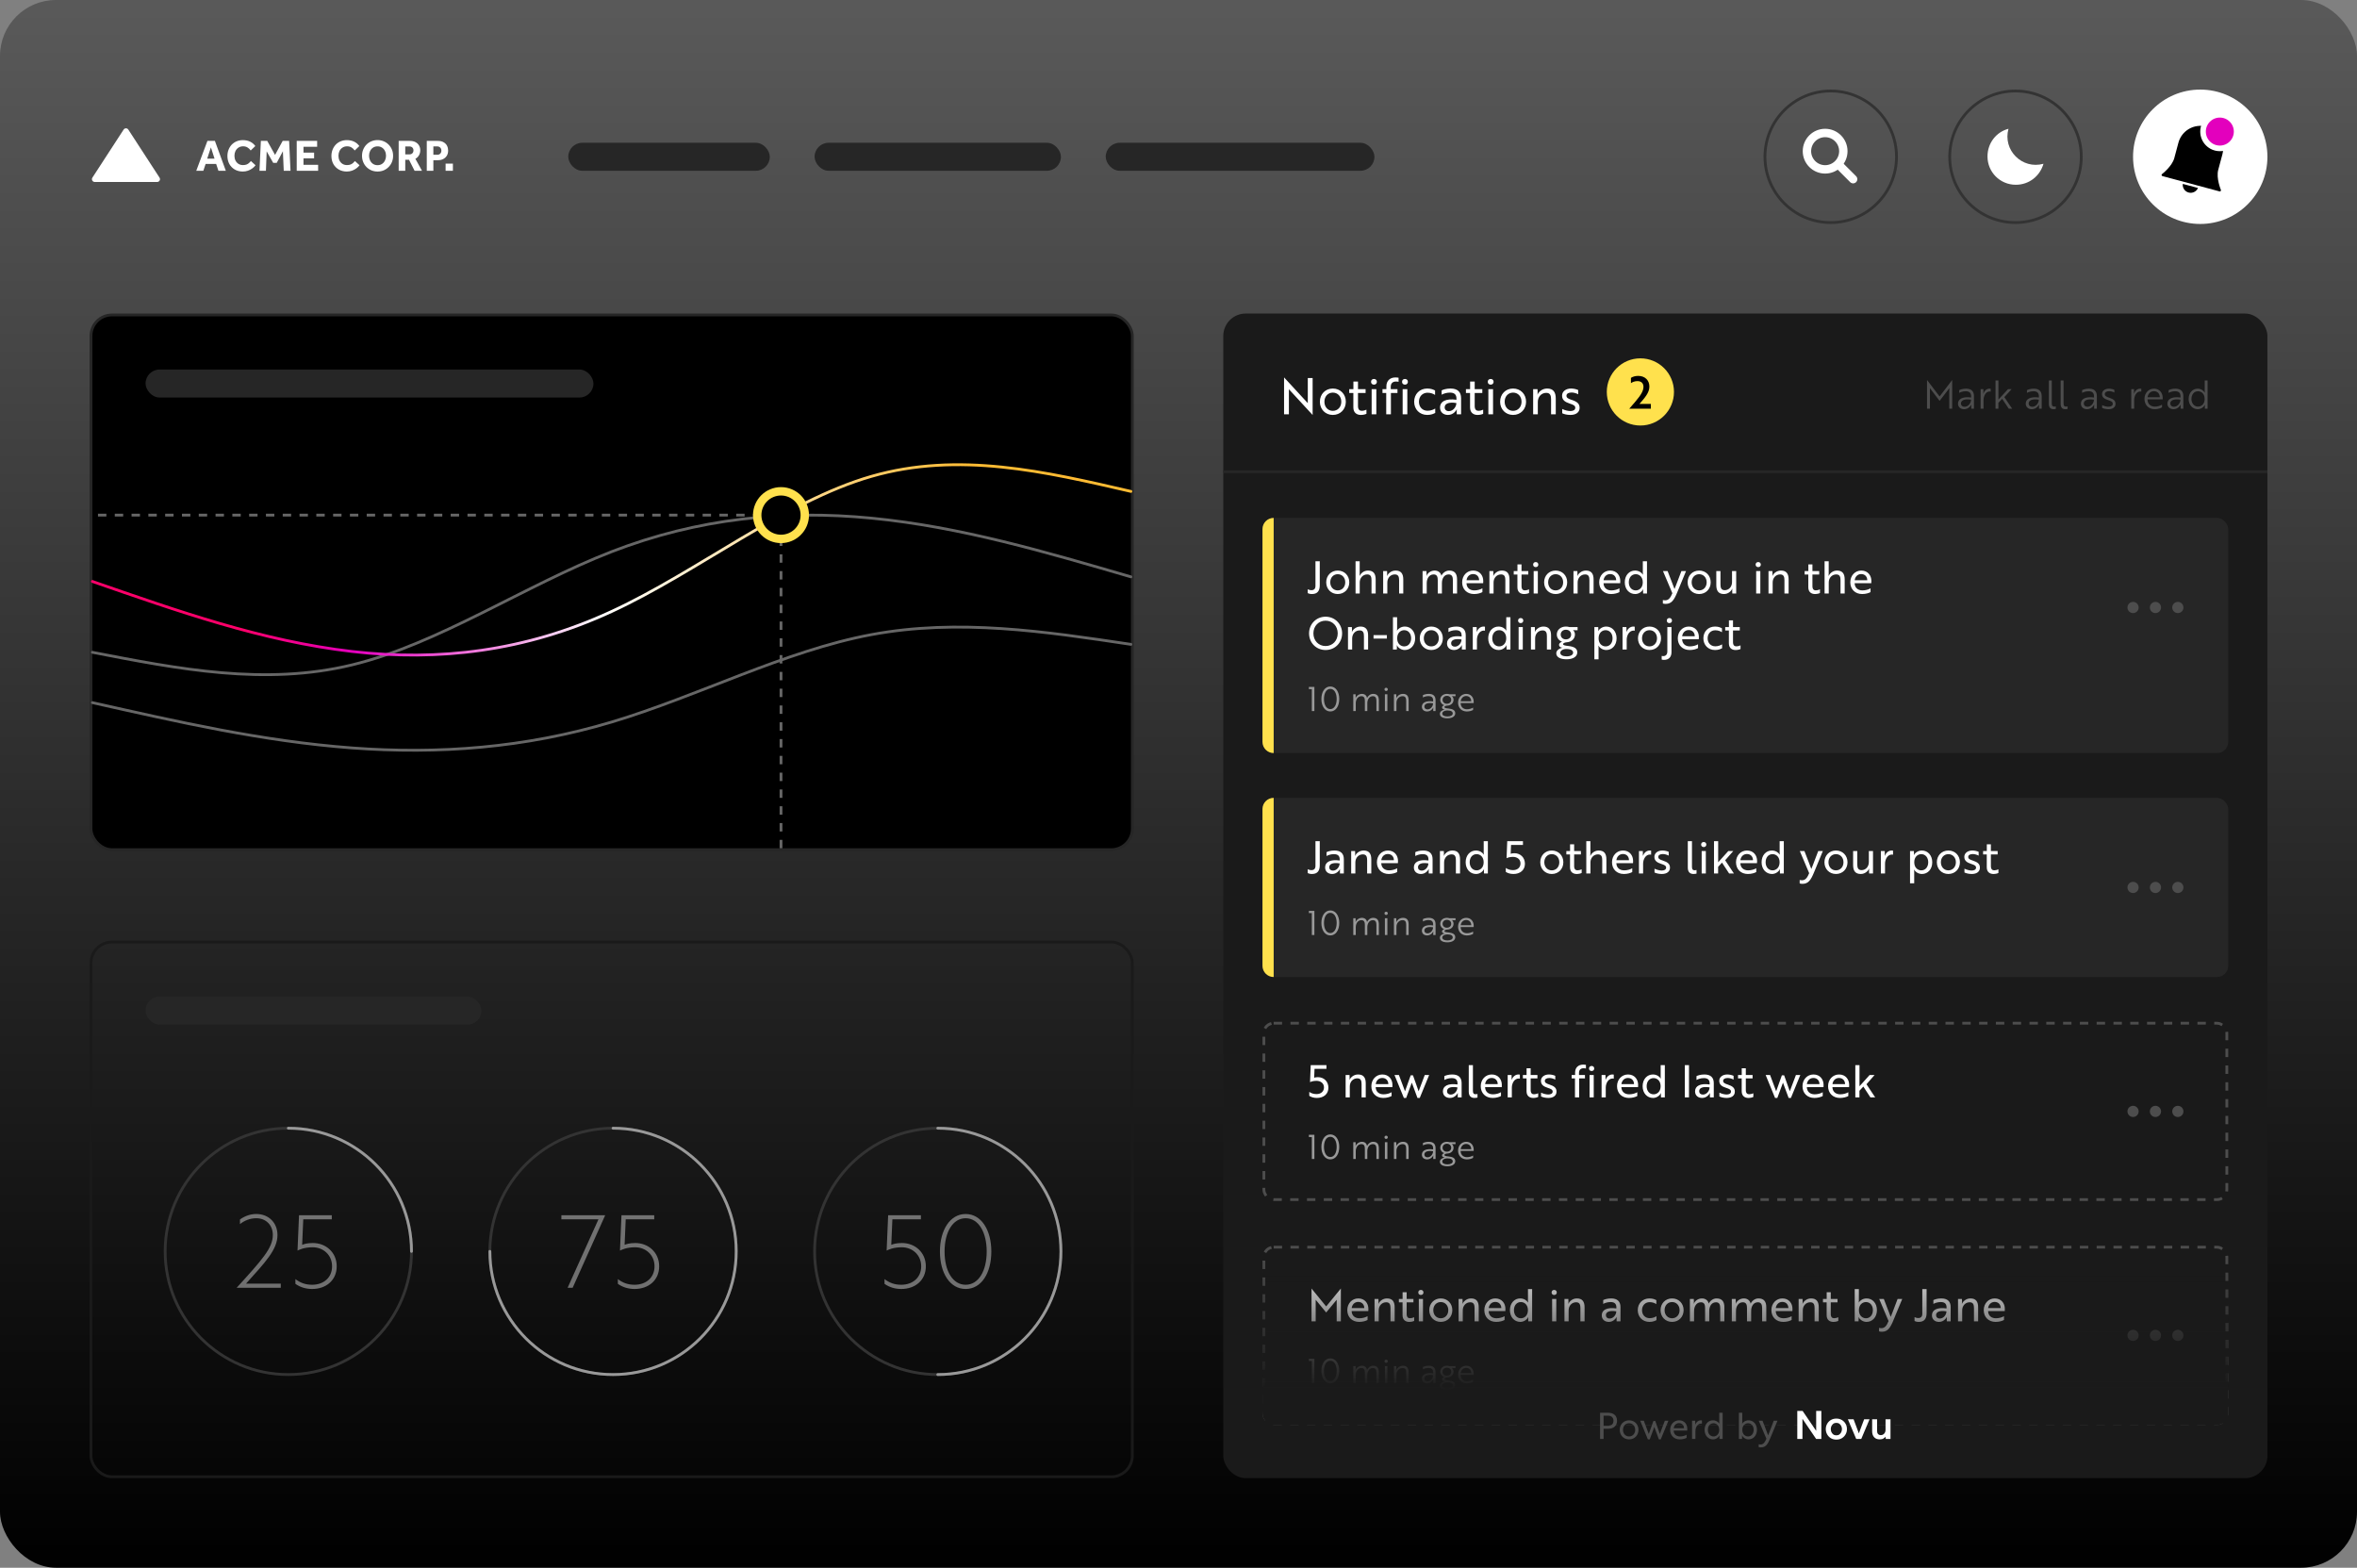 <svg width="842" height="560" viewBox="0 0 842 560" fill="none" xmlns="http://www.w3.org/2000/svg">
<rect x="0" y="0" width="842" height="560" fill="#808080" stroke="none"/>
<rect width="842" height="560" rx="20" fill="url(#paint0_linear_505_2367)"/>
<rect x="32.5" y="112.5" width="372" height="191" rx="7.5" fill="black" stroke="#262626"/>
<path d="M404 206.048C373.75 197.256 343.373 188.193 311.25 185.08C280.333 182.085 249.417 185.08 218.5 197.062C187.583 209.044 156.667 230.012 125.75 237.5C94.63 245.038 63.522 238.922 33 233.007" stroke="#666666" stroke-linecap="round"/>
<path d="M33 207.697C63.25 218.186 93.627 228.998 125.75 232.711C156.667 236.285 187.583 232.711 218.5 218.417C249.417 204.123 280.333 179.109 311.25 170.175C342.37 161.182 373.478 168.48 404 175.535" stroke="url(#paint1_linear_505_2367)" stroke-linecap="round"/>
<path d="M33 250.98C63.25 257.767 93.627 264.764 125.75 267.166C156.667 269.478 187.583 267.166 218.5 257.917C249.417 248.668 280.333 232.482 311.25 226.701C342.37 220.883 373.478 225.604 404 230.17" stroke="#666666" stroke-linecap="round"/>
<path d="M279 303V184H33" stroke="#666666" stroke-dasharray="3 3"/>
<circle cx="279" cy="184" r="8.5" fill="black" stroke="#FFE14D" stroke-width="3"/>
<rect x="52" y="132" width="160" height="10" rx="5" fill="#262626"/>
<rect x="32.5" y="336.5" width="372" height="191" rx="7.5" stroke="#1A1A1A"/>
<circle cx="219" cy="447" r="44" stroke="#333333"/>
<path opacity="0.4" d="M204.572 460L216.2 434.08H200.54V435.556H213.788L202.772 460H204.572ZM220.718 458.596C222.482 459.856 224.57 460.432 226.694 460.432C231.734 460.432 235.478 457.264 235.478 452.332C235.478 447.4 231.662 444.016 226.946 444.016C224.894 444.016 223.742 444.412 223.13 444.664L223.526 435.556H233.714V434.08H222.014L221.474 446.716C222.05 446.428 223.85 445.528 226.874 445.528C230.69 445.528 233.822 448.3 233.822 452.332C233.822 456.364 230.798 458.92 226.694 458.92C224.246 458.92 222.446 458.2 220.718 456.904V458.596Z" fill="white"/>
<path d="M175 447C175 471.301 194.699 491 219 491C243.301 491 263 471.301 263 447C263 422.699 243.301 403 219 403" stroke="#999999" stroke-linecap="round"/>
<circle cx="103" cy="447" r="44" stroke="#333333"/>
<path opacity="0.4" d="M85.728 437.248C87.348 435.988 89.292 435.16 91.56 435.16C95.016 435.16 97.464 437.608 97.464 441.136C97.464 445.816 93.576 450.064 84.54 460H100.308V458.524H87.888C94.692 450.964 99.12 446.392 99.12 441.172C99.12 436.744 95.952 433.648 91.56 433.648C89.436 433.648 87.528 434.332 85.728 435.592V437.248ZM105.527 458.596C107.291 459.856 109.379 460.432 111.503 460.432C116.543 460.432 120.287 457.264 120.287 452.332C120.287 447.4 116.471 444.016 111.755 444.016C109.703 444.016 108.551 444.412 107.939 444.664L108.335 435.556H118.523V434.08H106.823L106.283 446.716C106.859 446.428 108.659 445.528 111.683 445.528C115.499 445.528 118.631 448.3 118.631 452.332C118.631 456.364 115.607 458.92 111.503 458.92C109.055 458.92 107.255 458.2 105.527 456.904V458.596Z" fill="white"/>
<path d="M147 447C147 422.699 127.301 403 103 403" stroke="#999999" stroke-linecap="round"/>
<circle cx="335" cy="447" r="44" stroke="#333333"/>
<path opacity="0.4" d="M315.98 458.596C317.744 459.856 319.832 460.432 321.956 460.432C326.996 460.432 330.74 457.264 330.74 452.332C330.74 447.4 326.924 444.016 322.208 444.016C320.156 444.016 319.004 444.412 318.392 444.664L318.788 435.556H328.976V434.08H317.276L316.736 446.716C317.312 446.428 319.112 445.528 322.136 445.528C325.952 445.528 329.084 448.3 329.084 452.332C329.084 456.364 326.06 458.92 321.956 458.92C319.508 458.92 317.708 458.2 315.98 456.904V458.596ZM335.777 447.04C335.777 454.78 339.377 460.432 344.957 460.432C350.573 460.432 354.137 454.78 354.137 447.04C354.137 439.408 350.573 433.648 344.957 433.648C339.377 433.648 335.777 439.408 335.777 447.04ZM337.433 447.04C337.433 440.092 340.385 435.16 344.957 435.16C349.529 435.16 352.481 440.092 352.481 447.04C352.481 454.06 349.529 458.92 344.957 458.92C340.385 458.92 337.433 454.06 337.433 447.04Z" fill="white"/>
<path d="M335 491C359.301 491 379 471.301 379 447C379 422.699 359.301 403 335 403" stroke="#999999" stroke-linecap="round"/>
<rect x="52" y="356" width="120" height="10" rx="5" fill="#262626"/>
<rect x="437" y="112" width="373" height="416" rx="8" fill="#1A1A1A"/>
<rect x="451" y="185" width="345" height="84" rx="4" fill="#262626"/>
<path fill-rule="evenodd" clip-rule="evenodd" d="M764 217C764 218.105 763.105 219 762 219C760.895 219 760 218.105 760 217C760 215.895 760.895 215 762 215C763.105 215 764 215.895 764 217ZM772 217C772 218.105 771.105 219 770 219C768.895 219 768 218.105 768 217C768 215.895 768.895 215 770 215C771.105 215 772 215.895 772 217ZM778 219C779.105 219 780 218.105 780 217C780 215.895 779.105 215 778 215C776.895 215 776 215.895 776 217C776 218.105 776.895 219 778 219Z" fill="#4D4D4D"/>
<path d="M471.464 200.48H469.928V209.312C469.928 210.288 469.432 210.816 468.504 210.816C467.976 210.816 467.48 210.672 467.16 210.48V211.872C467.464 212.048 468.024 212.192 468.664 212.192C470.632 212.192 471.464 211.072 471.464 209.04V200.48ZM477.88 203.808C475.512 203.808 473.768 205.584 473.768 208C473.768 210.416 475.512 212.192 477.88 212.192C480.264 212.192 482.008 210.416 482.008 208C482.008 205.584 480.264 203.808 477.88 203.808ZM477.88 210.896C476.344 210.896 475.208 209.696 475.208 208C475.208 206.304 476.344 205.104 477.88 205.104C479.432 205.104 480.568 206.304 480.568 208C480.568 209.696 479.432 210.896 477.88 210.896ZM484.253 212H485.741V208.064C485.741 206.432 486.861 205.184 488.429 205.184C489.757 205.184 489.949 206.176 489.949 207.28V212H491.437V206.976C491.437 204.976 490.669 203.808 488.701 203.808C487.005 203.808 486.029 205.008 485.693 205.728H485.677C485.677 205.6 485.725 205.296 485.725 204.928V200.48H484.253V212ZM494.112 204V212H495.6V208.064C495.6 206.432 496.72 205.184 498.288 205.184C499.616 205.184 499.808 206.176 499.808 207.28V212H501.296V206.976C501.296 204.976 500.528 203.808 498.56 203.808C496.864 203.808 495.808 205.008 495.504 205.728H495.472C495.488 205.696 495.536 205.456 495.536 205.12L495.504 204H494.112ZM508.19 204V212H509.678V208.288C509.678 206.752 510.462 205.184 512.142 205.184C513.406 205.184 513.614 206.176 513.614 207.248V212H515.102V208.288C515.102 206.784 515.806 205.184 517.518 205.184C518.734 205.184 519.022 206.112 519.022 207.264V212H520.51V206.976C520.51 204.96 519.694 203.808 517.71 203.808C516.478 203.808 515.422 204.64 514.926 205.632H514.91C514.654 204.464 513.678 203.808 512.51 203.808C511.166 203.808 510.014 204.624 509.582 205.728H509.55C509.566 205.696 509.614 205.456 509.614 205.12L509.582 204H508.19ZM526.251 203.808C524.043 203.808 522.331 205.584 522.331 208C522.331 210.48 524.043 212.192 526.571 212.192C527.867 212.192 528.939 211.856 529.563 211.504V210.144C528.891 210.576 527.755 210.896 526.667 210.896C524.987 210.896 523.931 209.904 523.883 208.336V208.32H529.835C529.835 208.16 529.867 207.856 529.867 207.536C529.867 205.568 528.603 203.808 526.251 203.808ZM528.395 207.264H523.899C524.027 206.112 524.859 205.056 526.235 205.056C527.659 205.056 528.411 206.112 528.395 207.264ZM532.065 204V212H533.553V208.064C533.553 206.432 534.673 205.184 536.241 205.184C537.569 205.184 537.761 206.176 537.761 207.28V212H539.249V206.976C539.249 204.976 538.481 203.808 536.513 203.808C534.817 203.808 533.761 205.008 533.457 205.728H533.425C533.441 205.696 533.489 205.456 533.489 205.12L533.457 204H532.065ZM540.757 204V205.216H542.069V209.808C542.069 211.6 543.285 212.192 544.437 212.192C545.221 212.192 545.877 212.016 546.229 211.824V210.528C545.781 210.736 545.221 210.88 544.725 210.88C544.053 210.88 543.541 210.496 543.541 209.36V205.216H545.957V204H543.541V201.6H542.085V204H540.757ZM547.878 204V212H549.366V204H547.878ZM547.686 201.68C547.686 202.208 548.054 202.576 548.614 202.576C549.158 202.576 549.542 202.208 549.542 201.68C549.542 201.136 549.158 200.768 548.614 200.768C548.054 200.768 547.686 201.136 547.686 201.68ZM555.724 203.808C553.356 203.808 551.612 205.584 551.612 208C551.612 210.416 553.356 212.192 555.724 212.192C558.108 212.192 559.852 210.416 559.852 208C559.852 205.584 558.108 203.808 555.724 203.808ZM555.724 210.896C554.188 210.896 553.052 209.696 553.052 208C553.052 206.304 554.188 205.104 555.724 205.104C557.276 205.104 558.412 206.304 558.412 208C558.412 209.696 557.276 210.896 555.724 210.896ZM562.097 204V212H563.585V208.064C563.585 206.432 564.705 205.184 566.273 205.184C567.601 205.184 567.793 206.176 567.793 207.28V212H569.281V206.976C569.281 204.976 568.513 203.808 566.545 203.808C564.849 203.808 563.793 205.008 563.489 205.728H563.457C563.473 205.696 563.521 205.456 563.521 205.12L563.489 204H562.097ZM575.204 203.808C572.996 203.808 571.284 205.584 571.284 208C571.284 210.48 572.996 212.192 575.524 212.192C576.82 212.192 577.892 211.856 578.516 211.504V210.144C577.844 210.576 576.708 210.896 575.62 210.896C573.94 210.896 572.884 209.904 572.836 208.336V208.32H578.788C578.788 208.16 578.82 207.856 578.82 207.536C578.82 205.568 577.556 203.808 575.204 203.808ZM577.348 207.264H572.852C572.98 206.112 573.812 205.056 575.188 205.056C576.612 205.056 577.364 206.112 577.348 207.264ZM588.361 200.48H586.873V204.608C586.873 205.024 586.921 205.264 586.921 205.264H586.889C586.457 204.512 585.401 203.808 584.105 203.808C582.025 203.808 580.425 205.488 580.425 208C580.425 210.48 582.025 212.192 584.137 212.192C585.433 212.192 586.553 211.36 586.969 210.464H587.001C587.001 210.464 586.953 210.704 586.953 211.056L586.985 212H588.361V200.48ZM584.345 205.104C585.545 205.104 586.857 206 586.857 208C586.857 210 585.545 210.896 584.345 210.896C582.857 210.896 581.865 209.664 581.865 208C581.865 206.304 582.857 205.104 584.345 205.104ZM594.031 215.568C594.207 215.648 594.639 215.712 595.055 215.712C597.167 215.712 598.063 214.256 599.151 211.632L602.303 204H600.655L599.551 206.896C599.167 207.888 598.591 209.488 598.191 210.4C597.775 209.232 597.295 208.064 596.847 206.896L595.727 204H594.079L597.423 211.904C596.815 213.36 596.175 214.432 594.895 214.432C594.495 214.432 594.207 214.384 594.031 214.336V215.568ZM606.99 203.808C604.622 203.808 602.878 205.584 602.878 208C602.878 210.416 604.622 212.192 606.99 212.192C609.374 212.192 611.118 210.416 611.118 208C611.118 205.584 609.374 203.808 606.99 203.808ZM606.99 210.896C605.454 210.896 604.318 209.696 604.318 208C604.318 206.304 605.454 205.104 606.99 205.104C608.542 205.104 609.678 206.304 609.678 208C609.678 209.696 608.542 210.896 606.99 210.896ZM620.226 212V204H618.738V207.936C618.738 209.568 617.65 210.816 616.13 210.816C614.802 210.816 614.61 209.824 614.61 208.72V204H613.122V209.024C613.122 211.024 613.89 212.192 615.858 212.192C617.506 212.192 618.53 210.992 618.834 210.272H618.866C618.866 210.304 618.802 210.544 618.802 210.88L618.834 212H620.226ZM627.362 204V212H628.85V204H627.362ZM627.17 201.68C627.17 202.208 627.538 202.576 628.098 202.576C628.642 202.576 629.026 202.208 629.026 201.68C629.026 201.136 628.642 200.768 628.098 200.768C627.538 200.768 627.17 201.136 627.17 201.68ZM631.769 204V212H633.257V208.064C633.257 206.432 634.377 205.184 635.945 205.184C637.273 205.184 637.465 206.176 637.465 207.28V212H638.953V206.976C638.953 204.976 638.185 203.808 636.217 203.808C634.521 203.808 633.465 205.008 633.161 205.728H633.129C633.145 205.696 633.193 205.456 633.193 205.12L633.161 204H631.769ZM644.679 204V205.216H645.991V209.808C645.991 211.6 647.207 212.192 648.359 212.192C649.143 212.192 649.799 212.016 650.151 211.824V210.528C649.703 210.736 649.143 210.88 648.647 210.88C647.975 210.88 647.463 210.496 647.463 209.36V205.216H649.879V204H647.463V201.6H646.007V204H644.679ZM651.8 212H653.288V208.064C653.288 206.432 654.408 205.184 655.976 205.184C657.304 205.184 657.496 206.176 657.496 207.28V212H658.984V206.976C658.984 204.976 658.216 203.808 656.248 203.808C654.552 203.808 653.576 205.008 653.24 205.728H653.224C653.224 205.6 653.272 205.296 653.272 204.928V200.48H651.8V212ZM664.907 203.808C662.699 203.808 660.987 205.584 660.987 208C660.987 210.48 662.699 212.192 665.227 212.192C666.523 212.192 667.595 211.856 668.219 211.504V210.144C667.547 210.576 666.411 210.896 665.323 210.896C663.643 210.896 662.587 209.904 662.539 208.336V208.32H668.491C668.491 208.16 668.523 207.856 668.523 207.536C668.523 205.568 667.259 203.808 664.907 203.808ZM667.051 207.264H662.555C662.683 206.112 663.515 205.056 664.891 205.056C666.315 205.056 667.067 206.112 667.051 207.264ZM467.64 226.24C467.64 229.616 470.2 232.192 473.544 232.192C476.888 232.192 479.448 229.616 479.448 226.24C479.448 222.864 476.84 220.288 473.544 220.288C470.2 220.288 467.64 222.912 467.64 226.24ZM469.192 226.24C469.192 223.632 471.048 221.712 473.544 221.712C476.04 221.712 477.88 223.632 477.88 226.24C477.88 228.848 476.04 230.768 473.544 230.768C471.048 230.768 469.192 228.848 469.192 226.24ZM481.55 224V232H483.038V228.064C483.038 226.432 484.158 225.184 485.726 225.184C487.054 225.184 487.246 226.176 487.246 227.28V232H488.734V226.976C488.734 224.976 487.966 223.808 485.998 223.808C484.302 223.808 483.246 225.008 482.942 225.728H482.91C482.926 225.696 482.974 225.456 482.974 225.12L482.942 224H481.55ZM490.673 228.096H495.441V226.864H490.673V228.096ZM497.612 232H498.988L499.02 231.056C499.02 230.704 498.972 230.464 498.972 230.464H499.004C499.42 231.36 500.54 232.192 501.836 232.192C503.948 232.192 505.548 230.48 505.548 228C505.548 225.488 503.948 223.808 501.868 223.808C500.572 223.808 499.516 224.512 499.084 225.264H499.052C499.052 225.264 499.1 225.024 499.1 224.608V220.48H497.612V232ZM501.628 225.104C503.116 225.104 504.108 226.304 504.108 228C504.108 229.664 503.116 230.896 501.628 230.896C500.428 230.896 499.116 230 499.116 228C499.116 226 500.428 225.104 501.628 225.104ZM511.302 223.808C508.934 223.808 507.19 225.584 507.19 228C507.19 230.416 508.934 232.192 511.302 232.192C513.686 232.192 515.43 230.416 515.43 228C515.43 225.584 513.686 223.808 511.302 223.808ZM511.302 230.896C509.766 230.896 508.63 229.696 508.63 228C508.63 226.304 509.766 225.104 511.302 225.104C512.854 225.104 513.99 226.304 513.99 228C513.99 229.696 512.854 230.896 511.302 230.896ZM517.435 225.776C517.915 225.488 518.939 225.104 520.043 225.104C521.307 225.104 522.139 225.584 522.139 226.976V227.376C518.795 226.912 516.923 227.888 516.923 229.84C516.923 231.312 517.979 232.192 519.451 232.192C521.259 232.192 522.139 230.64 522.235 230.416H522.267C522.267 230.416 522.203 230.672 522.219 231.056L522.235 232H523.611V226.896C523.611 224.896 522.507 223.808 520.251 223.808C518.939 223.808 517.883 224.16 517.435 224.4V225.776ZM519.707 230.992C518.907 230.992 518.395 230.496 518.395 229.792C518.395 228.704 519.499 228 522.107 228.416C522.107 229.664 521.067 230.992 519.707 230.992ZM526.125 232H527.613V228.512C527.613 226.96 528.509 225.248 530.061 225.248C530.269 225.248 530.413 225.28 530.477 225.296V223.856C530.413 223.84 530.221 223.808 529.997 223.808C528.845 223.808 527.997 224.576 527.533 225.712H527.517C527.501 225.664 527.549 225.424 527.533 225.12L527.517 224H526.125V232ZM539.579 220.48H538.091V224.608C538.091 225.024 538.139 225.264 538.139 225.264H538.107C537.675 224.512 536.619 223.808 535.323 223.808C533.243 223.808 531.643 225.488 531.643 228C531.643 230.48 533.243 232.192 535.355 232.192C536.651 232.192 537.771 231.36 538.187 230.464H538.219C538.219 230.464 538.171 230.704 538.171 231.056L538.203 232H539.579V220.48ZM535.563 225.104C536.763 225.104 538.075 226 538.075 228C538.075 230 536.763 230.896 535.563 230.896C534.075 230.896 533.083 229.664 533.083 228C533.083 226.304 534.075 225.104 535.563 225.104ZM542.503 224V232H543.991V224H542.503ZM542.311 221.68C542.311 222.208 542.679 222.576 543.239 222.576C543.783 222.576 544.167 222.208 544.167 221.68C544.167 221.136 543.783 220.768 543.239 220.768C542.679 220.768 542.311 221.136 542.311 221.68ZM546.909 224V232H548.397V228.064C548.397 226.432 549.517 225.184 551.085 225.184C552.413 225.184 552.605 226.176 552.605 227.28V232H554.093V226.976C554.093 224.976 553.325 223.808 551.357 223.808C549.661 223.808 548.605 225.008 548.301 225.728H548.269C548.285 225.696 548.333 225.456 548.333 225.12L548.301 224H546.909ZM558.385 230.064C558.385 229.76 558.961 229.488 559.681 229.424H559.697C561.377 229.328 562.625 228.208 562.625 226.64C562.625 226 562.353 225.44 561.921 225.04L562.017 225.056C562.017 225.056 562.257 225.12 562.465 225.12H563.569V224H560.657C560.289 223.872 559.841 223.808 559.393 223.808C557.569 223.808 556.145 224.96 556.145 226.64C556.145 227.856 556.897 228.816 558.033 229.232C557.345 229.456 556.929 229.888 556.929 230.352C556.929 230.896 557.393 231.28 558.161 231.376C556.929 231.616 555.953 232.4 555.953 233.344C555.953 234.768 557.441 235.504 559.617 235.504C561.889 235.504 563.457 234.576 563.457 233.04C563.457 231.584 562.305 230.976 560.273 230.752C558.897 230.592 558.385 230.464 558.385 230.064ZM559.393 228.384C558.305 228.384 557.537 227.664 557.537 226.672C557.537 225.68 558.305 224.944 559.393 224.944C560.513 224.944 561.265 225.68 561.265 226.672C561.265 227.664 560.513 228.384 559.393 228.384ZM559.633 234.448C558.321 234.448 557.393 234.016 557.393 233.168C557.393 232.448 558.273 231.824 559.521 231.824C561.329 231.824 561.969 232.4 561.969 233.136C561.969 233.92 561.073 234.448 559.633 234.448ZM569.566 235.52H571.054V231.28C571.054 230.864 571.006 230.624 571.006 230.624H571.038C571.47 231.44 572.526 232.192 573.822 232.192C575.902 232.192 577.502 230.512 577.502 228C577.502 225.52 575.902 223.808 573.79 223.808C572.494 223.808 571.374 224.592 570.958 225.424H570.926C570.926 225.424 570.974 225.184 570.974 224.832L570.942 224H569.566V235.52ZM573.582 230.896C572.382 230.896 571.07 230 571.07 228C571.07 226 572.382 225.104 573.582 225.104C575.07 225.104 576.062 226.336 576.062 228C576.062 229.696 575.07 230.896 573.582 230.896ZM579.625 232H581.113V228.512C581.113 226.96 582.009 225.248 583.561 225.248C583.769 225.248 583.913 225.28 583.977 225.296V223.856C583.913 223.84 583.721 223.808 583.497 223.808C582.345 223.808 581.497 224.576 581.033 225.712H581.017C581.001 225.664 581.049 225.424 581.033 225.12L581.017 224H579.625V232ZM589.255 223.808C586.887 223.808 585.143 225.584 585.143 228C585.143 230.416 586.887 232.192 589.255 232.192C591.639 232.192 593.383 230.416 593.383 228C593.383 225.584 591.639 223.808 589.255 223.808ZM589.255 230.896C587.719 230.896 586.583 229.696 586.583 228C586.583 226.304 587.719 225.104 589.255 225.104C590.807 225.104 591.943 226.304 591.943 228C591.943 229.696 590.807 230.896 589.255 230.896ZM597.116 224H595.628V232.72C595.628 233.776 595.068 234.368 594.156 234.368C593.932 234.368 593.724 234.336 593.612 234.304V235.6C593.772 235.664 594.092 235.712 594.444 235.712C596.14 235.712 597.116 234.704 597.116 232.928V224ZM595.436 221.68C595.436 222.208 595.804 222.576 596.364 222.576C596.908 222.576 597.292 222.208 597.292 221.68C597.292 221.136 596.908 220.768 596.364 220.768C595.804 220.768 595.436 221.136 595.436 221.68ZM603.282 223.808C601.074 223.808 599.362 225.584 599.362 228C599.362 230.48 601.074 232.192 603.602 232.192C604.898 232.192 605.97 231.856 606.594 231.504V230.144C605.922 230.576 604.786 230.896 603.698 230.896C602.018 230.896 600.962 229.904 600.914 228.336V228.32H606.866C606.866 228.16 606.898 227.856 606.898 227.536C606.898 225.568 605.634 223.808 603.282 223.808ZM605.426 227.264H600.93C601.058 226.112 601.89 225.056 603.266 225.056C604.69 225.056 605.442 226.112 605.426 227.264ZM610.023 228C610.023 226.32 611.159 225.136 612.759 225.136C613.799 225.136 614.583 225.488 615.143 225.84V224.432C614.663 224.176 613.911 223.808 612.679 223.808C610.215 223.808 608.503 225.584 608.503 228C608.503 230.416 610.215 232.192 612.679 232.192C613.927 232.192 614.711 231.808 615.191 231.552V230.16C614.695 230.464 613.863 230.864 612.759 230.864C611.143 230.864 610.023 229.68 610.023 228ZM616.304 224V225.216H617.616V229.808C617.616 231.6 618.832 232.192 619.984 232.192C620.768 232.192 621.424 232.016 621.776 231.824V230.528C621.328 230.736 620.768 230.88 620.272 230.88C619.6 230.88 619.088 230.496 619.088 229.36V225.216H621.504V224H619.088V221.6H617.632V224H616.304Z" fill="white"/>
<path d="M467.576 245.36V246.164H468.632V254H469.544V245.36H467.576ZM472.043 249.68C472.043 252.236 473.291 254.144 475.235 254.144C477.191 254.144 478.427 252.236 478.427 249.68C478.427 247.136 477.191 245.216 475.235 245.216C473.291 245.216 472.043 247.136 472.043 249.68ZM472.967 249.68C472.967 247.544 473.855 246.068 475.235 246.068C476.615 246.068 477.503 247.544 477.503 249.68C477.503 251.816 476.615 253.292 475.235 253.292C473.855 253.292 472.967 251.816 472.967 249.68ZM483.434 248V254H484.322V251.156C484.322 249.956 485.018 248.684 486.338 248.684C487.418 248.684 487.574 249.524 487.574 250.412V254H488.45V251.156C488.45 249.98 489.098 248.684 490.43 248.684C491.474 248.684 491.702 249.452 491.702 250.424V254H492.578V250.22C492.578 248.744 492.026 247.856 490.514 247.856C489.554 247.856 488.714 248.54 488.354 249.32H488.342C488.174 248.372 487.502 247.856 486.506 247.856C485.522 247.856 484.574 248.54 484.262 249.392H484.238C484.25 249.38 484.286 249.188 484.286 248.924L484.274 248H483.434ZM494.587 246.248C494.587 246.584 494.815 246.824 495.175 246.824C495.511 246.824 495.763 246.584 495.763 246.248C495.763 245.912 495.511 245.672 495.175 245.672C494.815 245.672 494.587 245.912 494.587 246.248ZM494.731 248V254H495.619V248H494.731ZM497.965 248V254H498.853V251.06C498.853 249.716 499.789 248.684 501.061 248.684C502.189 248.684 502.333 249.512 502.333 250.424V254H503.209V250.22C503.209 248.756 502.693 247.856 501.181 247.856C499.825 247.856 499.009 248.84 498.793 249.392H498.769C498.781 249.38 498.817 249.188 498.817 248.924L498.805 248H497.965ZM508.319 249.152C508.667 248.936 509.435 248.648 510.299 248.648C511.295 248.648 511.967 249.044 511.967 250.196V250.568C509.471 250.22 507.947 250.952 507.947 252.44C507.947 253.472 508.715 254.144 509.819 254.144C511.271 254.144 511.979 252.836 512.015 252.728H512.039C512.039 252.728 511.991 252.932 512.003 253.232V254H512.831V250.148C512.831 248.648 512.039 247.856 510.395 247.856C509.447 247.856 508.655 248.12 508.319 248.312V249.152ZM509.951 253.4C509.267 253.4 508.835 252.992 508.835 252.404C508.835 251.456 509.891 250.904 511.943 251.228C511.943 252.272 511.091 253.4 509.951 253.4ZM516.001 252.548C516.001 252.308 516.433 252.092 516.973 252.044H517.021C518.305 252.008 519.253 251.144 519.253 249.968C519.253 249.416 519.013 248.948 518.641 248.624L518.701 248.636C518.701 248.636 518.905 248.684 519.085 248.684H519.961V248H517.801C517.525 247.904 517.201 247.856 516.877 247.856C515.533 247.856 514.501 248.732 514.501 249.968C514.501 250.88 515.065 251.6 515.917 251.912C515.437 252.068 515.125 252.368 515.125 252.704C515.125 253.1 515.473 253.388 516.073 253.46C515.125 253.64 514.369 254.24 514.369 254.96C514.369 256.04 515.449 256.592 517.069 256.592C518.725 256.592 519.865 255.908 519.865 254.792C519.865 253.7 518.965 253.244 517.477 253.088C516.361 252.98 516.001 252.872 516.001 252.548ZM516.877 251.384C515.977 251.384 515.341 250.784 515.341 249.98C515.341 249.176 515.977 248.564 516.877 248.564C517.789 248.564 518.425 249.176 518.425 249.98C518.425 250.784 517.789 251.384 516.877 251.384ZM517.069 255.92C515.989 255.92 515.233 255.56 515.233 254.876C515.233 254.288 515.953 253.772 516.985 253.772C518.485 253.772 518.965 254.264 518.965 254.852C518.965 255.476 518.257 255.92 517.069 255.92ZM523.779 247.856C522.147 247.856 520.875 249.188 520.875 251C520.875 252.86 522.159 254.144 523.995 254.144C524.931 254.144 525.735 253.892 526.239 253.592V252.752C525.675 253.124 524.835 253.352 524.031 253.352C522.699 253.352 521.823 252.488 521.799 251.18V251.132H526.443C526.443 251.024 526.455 250.844 526.455 250.652C526.455 249.176 525.507 247.856 523.779 247.856ZM525.567 250.484H521.823C521.931 249.524 522.627 248.624 523.767 248.624C524.955 248.624 525.579 249.524 525.567 250.484Z" fill="#999999"/>
<path d="M451 189C451 186.791 452.791 185 455 185V269C452.791 269 451 267.209 451 265V189Z" fill="#FFE14D"/>
<rect x="451" y="285" width="345" height="64" rx="4" fill="#262626"/>
<path fill-rule="evenodd" clip-rule="evenodd" d="M764 317C764 318.105 763.105 319 762 319C760.895 319 760 318.105 760 317C760 315.895 760.895 315 762 315C763.105 315 764 315.895 764 317ZM772 317C772 318.105 771.105 319 770 319C768.895 319 768 318.105 768 317C768 315.895 768.895 315 770 315C771.105 315 772 315.895 772 317ZM778 319C779.105 319 780 318.105 780 317C780 315.895 779.105 315 778 315C776.895 315 776 315.895 776 317C776 318.105 776.895 319 778 319Z" fill="#4D4D4D"/>
<path d="M471.464 300.48H469.928V309.312C469.928 310.288 469.432 310.816 468.504 310.816C467.976 310.816 467.48 310.672 467.16 310.48V311.872C467.464 312.048 468.024 312.192 468.664 312.192C470.632 312.192 471.464 311.072 471.464 309.04V300.48ZM473.888 305.776C474.368 305.488 475.392 305.104 476.496 305.104C477.76 305.104 478.592 305.584 478.592 306.976V307.376C475.248 306.912 473.376 307.888 473.376 309.84C473.376 311.312 474.432 312.192 475.904 312.192C477.712 312.192 478.592 310.64 478.688 310.416H478.72C478.72 310.416 478.656 310.672 478.672 311.056L478.688 312H480.064V306.896C480.064 304.896 478.96 303.808 476.704 303.808C475.392 303.808 474.336 304.16 473.888 304.4V305.776ZM476.16 310.992C475.36 310.992 474.848 310.496 474.848 309.792C474.848 308.704 475.952 308 478.56 308.416C478.56 309.664 477.52 310.992 476.16 310.992ZM482.69 304V312H484.178V308.064C484.178 306.432 485.298 305.184 486.866 305.184C488.194 305.184 488.386 306.176 488.386 307.28V312H489.874V306.976C489.874 304.976 489.106 303.808 487.138 303.808C485.442 303.808 484.386 305.008 484.082 305.728H484.05C484.066 305.696 484.114 305.456 484.114 305.12L484.082 304H482.69ZM495.798 303.808C493.59 303.808 491.878 305.584 491.878 308C491.878 310.48 493.59 312.192 496.118 312.192C497.414 312.192 498.486 311.856 499.11 311.504V310.144C498.438 310.576 497.302 310.896 496.214 310.896C494.534 310.896 493.478 309.904 493.43 308.336V308.32H499.382C499.382 308.16 499.414 307.856 499.414 307.536C499.414 305.568 498.15 303.808 495.798 303.808ZM497.942 307.264H493.446C493.574 306.112 494.406 305.056 495.782 305.056C497.206 305.056 497.958 306.112 497.942 307.264ZM505.591 305.776C506.071 305.488 507.095 305.104 508.199 305.104C509.463 305.104 510.295 305.584 510.295 306.976V307.376C506.951 306.912 505.079 307.888 505.079 309.84C505.079 311.312 506.135 312.192 507.607 312.192C509.415 312.192 510.295 310.64 510.391 310.416H510.423C510.423 310.416 510.359 310.672 510.375 311.056L510.391 312H511.767V306.896C511.767 304.896 510.663 303.808 508.407 303.808C507.095 303.808 506.039 304.16 505.591 304.4V305.776ZM507.863 310.992C507.063 310.992 506.551 310.496 506.551 309.792C506.551 308.704 507.655 308 510.263 308.416C510.263 309.664 509.223 310.992 507.863 310.992ZM514.394 304V312H515.882V308.064C515.882 306.432 517.002 305.184 518.57 305.184C519.898 305.184 520.09 306.176 520.09 307.28V312H521.578V306.976C521.578 304.976 520.81 303.808 518.842 303.808C517.146 303.808 516.09 305.008 515.786 305.728H515.754C515.77 305.696 515.818 305.456 515.818 305.12L515.786 304H514.394ZM531.517 300.48H530.029V304.608C530.029 305.024 530.077 305.264 530.077 305.264H530.045C529.613 304.512 528.557 303.808 527.261 303.808C525.181 303.808 523.581 305.488 523.581 308C523.581 310.48 525.181 312.192 527.293 312.192C528.589 312.192 529.709 311.36 530.125 310.464H530.157C530.157 310.464 530.109 310.704 530.109 311.056L530.141 312H531.517V300.48ZM527.501 305.104C528.701 305.104 530.013 306 530.013 308C530.013 310 528.701 310.896 527.501 310.896C526.013 310.896 525.021 309.664 525.021 308C525.021 306.304 526.013 305.104 527.501 305.104ZM537.923 311.44C538.579 311.888 539.523 312.192 540.659 312.192C543.043 312.192 544.755 310.8 544.755 308.544C544.755 306.272 543.107 304.768 540.995 304.768C540.291 304.768 539.891 304.896 539.667 304.976L539.795 301.808H544.051V300.48H538.435L538.195 306.544C538.467 306.416 539.251 306.08 540.467 306.08C541.987 306.08 543.171 306.944 543.171 308.416C543.171 309.904 542.051 310.816 540.515 310.816C539.443 310.816 538.563 310.496 537.923 310.032V311.44ZM554.349 303.808C551.981 303.808 550.237 305.584 550.237 308C550.237 310.416 551.981 312.192 554.349 312.192C556.733 312.192 558.477 310.416 558.477 308C558.477 305.584 556.733 303.808 554.349 303.808ZM554.349 310.896C552.813 310.896 551.677 309.696 551.677 308C551.677 306.304 552.813 305.104 554.349 305.104C555.901 305.104 557.037 306.304 557.037 308C557.037 309.696 555.901 310.896 554.349 310.896ZM559.554 304V305.216H560.866V309.808C560.866 311.6 562.082 312.192 563.234 312.192C564.018 312.192 564.674 312.016 565.026 311.824V310.528C564.578 310.736 564.018 310.88 563.522 310.88C562.85 310.88 562.338 310.496 562.338 309.36V305.216H564.754V304H562.338V301.6H560.882V304H559.554ZM566.675 312H568.163V308.064C568.163 306.432 569.283 305.184 570.851 305.184C572.179 305.184 572.371 306.176 572.371 307.28V312H573.859V306.976C573.859 304.976 573.091 303.808 571.123 303.808C569.427 303.808 568.451 305.008 568.115 305.728H568.099C568.099 305.6 568.147 305.296 568.147 304.928V300.48H566.675V312ZM579.782 303.808C577.574 303.808 575.862 305.584 575.862 308C575.862 310.48 577.574 312.192 580.102 312.192C581.398 312.192 582.47 311.856 583.094 311.504V310.144C582.422 310.576 581.286 310.896 580.198 310.896C578.518 310.896 577.462 309.904 577.414 308.336V308.32H583.366C583.366 308.16 583.398 307.856 583.398 307.536C583.398 305.568 582.134 303.808 579.782 303.808ZM581.926 307.264H577.43C577.558 306.112 578.39 305.056 579.766 305.056C581.19 305.056 581.942 306.112 581.926 307.264ZM585.485 312H586.973V308.512C586.973 306.96 587.869 305.248 589.421 305.248C589.629 305.248 589.773 305.28 589.837 305.296V303.856C589.773 303.84 589.581 303.808 589.357 303.808C588.205 303.808 587.357 304.576 586.893 305.712H586.877C586.861 305.664 586.909 305.424 586.893 305.12L586.877 304H585.485V312ZM595.195 309.92C595.195 310.672 594.443 310.96 593.611 310.96C592.859 310.96 591.835 310.688 591.051 310.304V311.664C591.691 311.968 592.619 312.192 593.659 312.192C595.387 312.192 596.571 311.392 596.571 309.936C596.571 308.592 595.739 307.968 594.043 307.408C592.955 307.056 592.395 306.752 592.395 306.112C592.395 305.392 593.115 305.072 594.027 305.072C594.747 305.072 595.547 305.328 596.123 305.632V304.288C595.579 304.032 594.731 303.808 593.867 303.808C592.203 303.808 591.003 304.736 591.003 306.064C591.003 307.504 591.995 308.112 593.419 308.576C594.603 308.96 595.195 309.232 595.195 309.92ZM602.94 309.952C602.94 311.568 603.804 312.192 604.988 312.192C605.564 312.192 605.964 312.08 606.06 312.048V310.768C605.964 310.8 605.676 310.864 605.356 310.864C604.7 310.864 604.428 310.512 604.428 309.648V300.48H602.94V309.952ZM607.894 304V312H609.382V304H607.894ZM607.702 301.68C607.702 302.208 608.07 302.576 608.63 302.576C609.174 302.576 609.558 302.208 609.558 301.68C609.558 301.136 609.174 300.768 608.63 300.768C608.07 300.768 607.702 301.136 607.702 301.68ZM619.18 304H617.404L613.788 308.016V300.48H612.3V312H613.772V309.632L615.164 308.128L617.692 312H619.404L616.284 307.296L619.18 304ZM624.079 303.808C621.871 303.808 620.159 305.584 620.159 308C620.159 310.48 621.871 312.192 624.399 312.192C625.695 312.192 626.767 311.856 627.391 311.504V310.144C626.719 310.576 625.583 310.896 624.495 310.896C622.815 310.896 621.759 309.904 621.711 308.336V308.32H627.663C627.663 308.16 627.695 307.856 627.695 307.536C627.695 305.568 626.431 303.808 624.079 303.808ZM626.223 307.264H621.727C621.855 306.112 622.687 305.056 624.063 305.056C625.487 305.056 626.239 306.112 626.223 307.264ZM637.236 300.48H635.748V304.608C635.748 305.024 635.796 305.264 635.796 305.264H635.764C635.332 304.512 634.276 303.808 632.98 303.808C630.9 303.808 629.3 305.488 629.3 308C629.3 310.48 630.9 312.192 633.012 312.192C634.308 312.192 635.428 311.36 635.844 310.464H635.876C635.876 310.464 635.828 310.704 635.828 311.056L635.86 312H637.236V300.48ZM633.22 305.104C634.42 305.104 635.732 306 635.732 308C635.732 310 634.42 310.896 633.22 310.896C631.732 310.896 630.74 309.664 630.74 308C630.74 306.304 631.732 305.104 633.22 305.104ZM642.906 315.568C643.082 315.648 643.514 315.712 643.93 315.712C646.042 315.712 646.938 314.256 648.026 311.632L651.178 304H649.53L648.426 306.896C648.042 307.888 647.466 309.488 647.066 310.4C646.65 309.232 646.17 308.064 645.722 306.896L644.602 304H642.954L646.298 311.904C645.69 313.36 645.05 314.432 643.77 314.432C643.37 314.432 643.082 314.384 642.906 314.336V315.568ZM655.865 303.808C653.497 303.808 651.753 305.584 651.753 308C651.753 310.416 653.497 312.192 655.865 312.192C658.249 312.192 659.993 310.416 659.993 308C659.993 305.584 658.249 303.808 655.865 303.808ZM655.865 310.896C654.329 310.896 653.193 309.696 653.193 308C653.193 306.304 654.329 305.104 655.865 305.104C657.417 305.104 658.553 306.304 658.553 308C658.553 309.696 657.417 310.896 655.865 310.896ZM669.101 312V304H667.613V307.936C667.613 309.568 666.525 310.816 665.005 310.816C663.677 310.816 663.485 309.824 663.485 308.72V304H661.997V309.024C661.997 311.024 662.765 312.192 664.733 312.192C666.381 312.192 667.405 310.992 667.709 310.272H667.741C667.741 310.304 667.677 310.544 667.677 310.88L667.709 312H669.101ZM671.907 312H673.395V308.512C673.395 306.96 674.291 305.248 675.843 305.248C676.051 305.248 676.195 305.28 676.259 305.296V303.856C676.195 303.84 676.003 303.808 675.779 303.808C674.627 303.808 673.779 304.576 673.315 305.712H673.299C673.283 305.664 673.331 305.424 673.315 305.12L673.299 304H671.907V312ZM682.331 315.52H683.819V311.28C683.819 310.864 683.771 310.624 683.771 310.624H683.803C684.235 311.44 685.291 312.192 686.587 312.192C688.667 312.192 690.267 310.512 690.267 308C690.267 305.52 688.667 303.808 686.555 303.808C685.259 303.808 684.139 304.592 683.723 305.424H683.691C683.691 305.424 683.739 305.184 683.739 304.832L683.707 304H682.331V315.52ZM686.347 310.896C685.147 310.896 683.835 310 683.835 308C683.835 306 685.147 305.104 686.347 305.104C687.835 305.104 688.827 306.336 688.827 308C688.827 309.696 687.835 310.896 686.347 310.896ZM696.021 303.808C693.653 303.808 691.909 305.584 691.909 308C691.909 310.416 693.653 312.192 696.021 312.192C698.405 312.192 700.149 310.416 700.149 308C700.149 305.584 698.405 303.808 696.021 303.808ZM696.021 310.896C694.485 310.896 693.349 309.696 693.349 308C693.349 306.304 694.485 305.104 696.021 305.104C697.573 305.104 698.709 306.304 698.709 308C698.709 309.696 697.573 310.896 696.021 310.896ZM705.914 309.92C705.914 310.672 705.161 310.96 704.33 310.96C703.578 310.96 702.554 310.688 701.77 310.304V311.664C702.41 311.968 703.338 312.192 704.378 312.192C706.106 312.192 707.29 311.392 707.29 309.936C707.29 308.592 706.458 307.968 704.762 307.408C703.674 307.056 703.114 306.752 703.114 306.112C703.114 305.392 703.834 305.072 704.746 305.072C705.466 305.072 706.266 305.328 706.842 305.632V304.288C706.298 304.032 705.45 303.808 704.586 303.808C702.922 303.808 701.722 304.736 701.722 306.064C701.722 307.504 702.714 308.112 704.138 308.576C705.322 308.96 705.914 309.232 705.914 309.92ZM708.429 304V305.216H709.741V309.808C709.741 311.6 710.957 312.192 712.109 312.192C712.893 312.192 713.549 312.016 713.901 311.824V310.528C713.453 310.736 712.893 310.88 712.397 310.88C711.725 310.88 711.213 310.496 711.213 309.36V305.216H713.629V304H711.213V301.6H709.757V304H708.429Z" fill="white"/>
<path d="M467.576 325.36V326.164H468.632V334H469.544V325.36H467.576ZM472.043 329.68C472.043 332.236 473.291 334.144 475.235 334.144C477.191 334.144 478.427 332.236 478.427 329.68C478.427 327.136 477.191 325.216 475.235 325.216C473.291 325.216 472.043 327.136 472.043 329.68ZM472.967 329.68C472.967 327.544 473.855 326.068 475.235 326.068C476.615 326.068 477.503 327.544 477.503 329.68C477.503 331.816 476.615 333.292 475.235 333.292C473.855 333.292 472.967 331.816 472.967 329.68ZM483.434 328V334H484.322V331.156C484.322 329.956 485.018 328.684 486.338 328.684C487.418 328.684 487.574 329.524 487.574 330.412V334H488.45V331.156C488.45 329.98 489.098 328.684 490.43 328.684C491.474 328.684 491.702 329.452 491.702 330.424V334H492.578V330.22C492.578 328.744 492.026 327.856 490.514 327.856C489.554 327.856 488.714 328.54 488.354 329.32H488.342C488.174 328.372 487.502 327.856 486.506 327.856C485.522 327.856 484.574 328.54 484.262 329.392H484.238C484.25 329.38 484.286 329.188 484.286 328.924L484.274 328H483.434ZM494.587 326.248C494.587 326.584 494.815 326.824 495.175 326.824C495.511 326.824 495.763 326.584 495.763 326.248C495.763 325.912 495.511 325.672 495.175 325.672C494.815 325.672 494.587 325.912 494.587 326.248ZM494.731 328V334H495.619V328H494.731ZM497.965 328V334H498.853V331.06C498.853 329.716 499.789 328.684 501.061 328.684C502.189 328.684 502.333 329.512 502.333 330.424V334H503.209V330.22C503.209 328.756 502.693 327.856 501.181 327.856C499.825 327.856 499.009 328.84 498.793 329.392H498.769C498.781 329.38 498.817 329.188 498.817 328.924L498.805 328H497.965ZM508.319 329.152C508.667 328.936 509.435 328.648 510.299 328.648C511.295 328.648 511.967 329.044 511.967 330.196V330.568C509.471 330.22 507.947 330.952 507.947 332.44C507.947 333.472 508.715 334.144 509.819 334.144C511.271 334.144 511.979 332.836 512.015 332.728H512.039C512.039 332.728 511.991 332.932 512.003 333.232V334H512.831V330.148C512.831 328.648 512.039 327.856 510.395 327.856C509.447 327.856 508.655 328.12 508.319 328.312V329.152ZM509.951 333.4C509.267 333.4 508.835 332.992 508.835 332.404C508.835 331.456 509.891 330.904 511.943 331.228C511.943 332.272 511.091 333.4 509.951 333.4ZM516.001 332.548C516.001 332.308 516.433 332.092 516.973 332.044H517.021C518.305 332.008 519.253 331.144 519.253 329.968C519.253 329.416 519.013 328.948 518.641 328.624L518.701 328.636C518.701 328.636 518.905 328.684 519.085 328.684H519.961V328H517.801C517.525 327.904 517.201 327.856 516.877 327.856C515.533 327.856 514.501 328.732 514.501 329.968C514.501 330.88 515.065 331.6 515.917 331.912C515.437 332.068 515.125 332.368 515.125 332.704C515.125 333.1 515.473 333.388 516.073 333.46C515.125 333.64 514.369 334.24 514.369 334.96C514.369 336.04 515.449 336.592 517.069 336.592C518.725 336.592 519.865 335.908 519.865 334.792C519.865 333.7 518.965 333.244 517.477 333.088C516.361 332.98 516.001 332.872 516.001 332.548ZM516.877 331.384C515.977 331.384 515.341 330.784 515.341 329.98C515.341 329.176 515.977 328.564 516.877 328.564C517.789 328.564 518.425 329.176 518.425 329.98C518.425 330.784 517.789 331.384 516.877 331.384ZM517.069 335.92C515.989 335.92 515.233 335.56 515.233 334.876C515.233 334.288 515.953 333.772 516.985 333.772C518.485 333.772 518.965 334.264 518.965 334.852C518.965 335.476 518.257 335.92 517.069 335.92ZM523.779 327.856C522.147 327.856 520.875 329.188 520.875 331C520.875 332.86 522.159 334.144 523.995 334.144C524.931 334.144 525.735 333.892 526.239 333.592V332.752C525.675 333.124 524.835 333.352 524.031 333.352C522.699 333.352 521.823 332.488 521.799 331.18V331.132H526.443C526.443 331.024 526.455 330.844 526.455 330.652C526.455 329.176 525.507 327.856 523.779 327.856ZM525.567 330.484H521.823C521.931 329.524 522.627 328.624 523.767 328.624C524.955 328.624 525.579 329.524 525.567 330.484Z" fill="#999999"/>
<path d="M451 289C451 286.791 452.791 285 455 285V349C452.791 349 451 347.209 451 345V289Z" fill="#FFE14D"/>
<rect x="451.5" y="365.5" width="344" height="63" rx="3.5" fill="#1A1A1A" stroke="#4D4D4D" stroke-dasharray="3 3"/>
<path fill-rule="evenodd" clip-rule="evenodd" d="M764 397C764 398.105 763.105 399 762 399C760.895 399 760 398.105 760 397C760 395.895 760.895 395 762 395C763.105 395 764 395.895 764 397ZM772 397C772 398.105 771.105 399 770 399C768.895 399 768 398.105 768 397C768 395.895 768.895 395 770 395C771.105 395 772 395.895 772 397ZM778 399C779.105 399 780 398.105 780 397C780 395.895 779.105 395 778 395C776.895 395 776 395.895 776 397C776 398.105 776.895 399 778 399Z" fill="#4D4D4D"/>
<path d="M467.72 391.44C468.376 391.888 469.32 392.192 470.456 392.192C472.84 392.192 474.552 390.8 474.552 388.544C474.552 386.272 472.904 384.768 470.792 384.768C470.088 384.768 469.688 384.896 469.464 384.976L469.592 381.808H473.848V380.48H468.232L467.992 386.544C468.264 386.416 469.048 386.08 470.264 386.08C471.784 386.08 472.968 386.944 472.968 388.416C472.968 389.904 471.848 390.816 470.312 390.816C469.24 390.816 468.36 390.496 467.72 390.032V391.44ZM480.706 384V392H482.194V388.064C482.194 386.432 483.314 385.184 484.882 385.184C486.21 385.184 486.402 386.176 486.402 387.28V392H487.89V386.976C487.89 384.976 487.122 383.808 485.154 383.808C483.458 383.808 482.402 385.008 482.098 385.728H482.066C482.082 385.696 482.13 385.456 482.13 385.12L482.098 384H480.706ZM493.813 383.808C491.605 383.808 489.893 385.584 489.893 388C489.893 390.48 491.605 392.192 494.133 392.192C495.429 392.192 496.501 391.856 497.125 391.504V390.144C496.453 390.576 495.317 390.896 494.229 390.896C492.549 390.896 491.493 389.904 491.445 388.336V388.32H497.397C497.397 388.16 497.429 387.856 497.429 387.536C497.429 385.568 496.165 383.808 493.813 383.808ZM495.957 387.264H491.461C491.589 386.112 492.421 385.056 493.797 385.056C495.221 385.056 495.973 386.112 495.957 387.264ZM504.764 384.112H503.948L501.916 389.808L499.74 384H498.156L501.516 392.192H502.332L504.348 386.736L506.364 392.192H507.18L510.54 384H508.972L506.78 389.808L504.764 384.112ZM515.966 385.776C516.446 385.488 517.47 385.104 518.574 385.104C519.838 385.104 520.67 385.584 520.67 386.976V387.376C517.326 386.912 515.454 387.888 515.454 389.84C515.454 391.312 516.51 392.192 517.982 392.192C519.79 392.192 520.67 390.64 520.766 390.416H520.798C520.798 390.416 520.734 390.672 520.75 391.056L520.766 392H522.142V386.896C522.142 384.896 521.038 383.808 518.782 383.808C517.47 383.808 516.414 384.16 515.966 384.4V385.776ZM518.238 390.992C517.438 390.992 516.926 390.496 516.926 389.792C516.926 388.704 518.03 388 520.638 388.416C520.638 389.664 519.598 390.992 518.238 390.992ZM524.69 389.952C524.69 391.568 525.554 392.192 526.738 392.192C527.314 392.192 527.714 392.08 527.81 392.048V390.768C527.714 390.8 527.426 390.864 527.106 390.864C526.45 390.864 526.178 390.512 526.178 389.648V380.48H524.69V389.952ZM532.891 383.808C530.684 383.808 528.972 385.584 528.972 388C528.972 390.48 530.684 392.192 533.212 392.192C534.508 392.192 535.58 391.856 536.204 391.504V390.144C535.532 390.576 534.396 390.896 533.308 390.896C531.628 390.896 530.572 389.904 530.524 388.336V388.32H536.476C536.476 388.16 536.508 387.856 536.508 387.536C536.508 385.568 535.244 383.808 532.891 383.808ZM535.036 387.264H530.539C530.668 386.112 531.5 385.056 532.876 385.056C534.3 385.056 535.052 386.112 535.036 387.264ZM538.594 392H540.082V388.512C540.082 386.96 540.978 385.248 542.53 385.248C542.738 385.248 542.882 385.28 542.946 385.296V383.856C542.882 383.84 542.69 383.808 542.466 383.808C541.314 383.808 540.466 384.576 540.002 385.712H539.986C539.97 385.664 540.018 385.424 540.002 385.12L539.986 384H538.594V392ZM544.022 384V385.216H545.334V389.808C545.334 391.6 546.55 392.192 547.702 392.192C548.486 392.192 549.142 392.016 549.494 391.824V390.528C549.046 390.736 548.486 390.88 547.99 390.88C547.318 390.88 546.806 390.496 546.806 389.36V385.216H549.222V384H546.806V381.6H545.35V384H544.022ZM554.664 389.92C554.664 390.672 553.911 390.96 553.08 390.96C552.328 390.96 551.304 390.688 550.52 390.304V391.664C551.16 391.968 552.088 392.192 553.128 392.192C554.856 392.192 556.04 391.392 556.04 389.936C556.04 388.592 555.208 387.968 553.512 387.408C552.424 387.056 551.864 386.752 551.864 386.112C551.864 385.392 552.584 385.072 553.496 385.072C554.216 385.072 555.016 385.328 555.592 385.632V384.288C555.048 384.032 554.2 383.808 553.336 383.808C551.672 383.808 550.472 384.736 550.472 386.064C550.472 387.504 551.464 388.112 552.888 388.576C554.072 388.96 554.664 389.232 554.664 389.92ZM561.449 384V385.216H562.633V392H564.121V385.216H566.201V384H564.073V383.232C564.073 382.16 564.697 381.584 565.721 381.584C566.105 381.584 566.425 381.648 566.553 381.68V380.384C566.425 380.352 566.041 380.288 565.577 380.288C563.769 380.288 562.681 381.408 562.681 383.104V384H561.449ZM567.847 384V392H569.335V384H567.847ZM567.655 381.68C567.655 382.208 568.023 382.576 568.583 382.576C569.127 382.576 569.511 382.208 569.511 381.68C569.511 381.136 569.127 380.768 568.583 380.768C568.023 380.768 567.655 381.136 567.655 381.68ZM572.141 392H573.629V388.512C573.629 386.96 574.525 385.248 576.077 385.248C576.285 385.248 576.429 385.28 576.493 385.296V383.856C576.429 383.84 576.237 383.808 576.013 383.808C574.861 383.808 574.013 384.576 573.549 385.712H573.533C573.517 385.664 573.565 385.424 573.549 385.12L573.533 384H572.141V392ZM581.579 383.808C579.371 383.808 577.659 385.584 577.659 388C577.659 390.48 579.371 392.192 581.899 392.192C583.195 392.192 584.267 391.856 584.891 391.504V390.144C584.219 390.576 583.083 390.896 581.995 390.896C580.315 390.896 579.259 389.904 579.211 388.336V388.32H585.163C585.163 388.16 585.195 387.856 585.195 387.536C585.195 385.568 583.931 383.808 581.579 383.808ZM583.723 387.264H579.227C579.355 386.112 580.187 385.056 581.563 385.056C582.987 385.056 583.739 386.112 583.723 387.264ZM594.736 380.48H593.248V384.608C593.248 385.024 593.296 385.264 593.296 385.264H593.264C592.832 384.512 591.776 383.808 590.48 383.808C588.4 383.808 586.8 385.488 586.8 388C586.8 390.48 588.4 392.192 590.512 392.192C591.808 392.192 592.928 391.36 593.344 390.464H593.376C593.376 390.464 593.328 390.704 593.328 391.056L593.36 392H594.736V380.48ZM590.72 385.104C591.92 385.104 593.232 386 593.232 388C593.232 390 591.92 390.896 590.72 390.896C589.232 390.896 588.24 389.664 588.24 388C588.24 386.304 589.232 385.104 590.72 385.104ZM601.878 380.48V392H603.366V380.48H601.878ZM606.044 385.776C606.524 385.488 607.548 385.104 608.652 385.104C609.916 385.104 610.748 385.584 610.748 386.976V387.376C607.404 386.912 605.532 387.888 605.532 389.84C605.532 391.312 606.588 392.192 608.06 392.192C609.868 392.192 610.748 390.64 610.844 390.416H610.876C610.876 390.416 610.812 390.672 610.828 391.056L610.844 392H612.22V386.896C612.22 384.896 611.116 383.808 608.86 383.808C607.548 383.808 606.492 384.16 606.044 384.4V385.776ZM608.316 390.992C607.516 390.992 607.004 390.496 607.004 389.792C607.004 388.704 608.108 388 610.716 388.416C610.716 389.664 609.676 390.992 608.316 390.992ZM618.367 389.92C618.367 390.672 617.615 390.96 616.783 390.96C616.031 390.96 615.007 390.688 614.223 390.304V391.664C614.863 391.968 615.791 392.192 616.831 392.192C618.559 392.192 619.743 391.392 619.743 389.936C619.743 388.592 618.911 387.968 617.215 387.408C616.127 387.056 615.567 386.752 615.567 386.112C615.567 385.392 616.287 385.072 617.199 385.072C617.919 385.072 618.719 385.328 619.295 385.632V384.288C618.751 384.032 617.903 383.808 617.039 383.808C615.375 383.808 614.175 384.736 614.175 386.064C614.175 387.504 615.167 388.112 616.591 388.576C617.775 388.96 618.367 389.232 618.367 389.92ZM620.882 384V385.216H622.194V389.808C622.194 391.6 623.41 392.192 624.562 392.192C625.346 392.192 626.002 392.016 626.354 391.824V390.528C625.906 390.736 625.346 390.88 624.85 390.88C624.178 390.88 623.666 390.496 623.666 389.36V385.216H626.082V384H623.666V381.6H622.21V384H620.882ZM637.358 384.112H636.542L634.51 389.808L632.334 384H630.75L634.11 392.192H634.926L636.942 386.736L638.958 392.192H639.774L643.134 384H641.566L639.374 389.808L637.358 384.112ZM647.829 383.808C645.621 383.808 643.909 385.584 643.909 388C643.909 390.48 645.621 392.192 648.149 392.192C649.445 392.192 650.517 391.856 651.141 391.504V390.144C650.469 390.576 649.333 390.896 648.245 390.896C646.565 390.896 645.509 389.904 645.461 388.336V388.32H651.413C651.413 388.16 651.445 387.856 651.445 387.536C651.445 385.568 650.181 383.808 647.829 383.808ZM649.973 387.264H645.477C645.605 386.112 646.437 385.056 647.813 385.056C649.237 385.056 649.989 386.112 649.973 387.264ZM656.97 383.808C654.762 383.808 653.05 385.584 653.05 388C653.05 390.48 654.762 392.192 657.29 392.192C658.586 392.192 659.658 391.856 660.282 391.504V390.144C659.61 390.576 658.474 390.896 657.386 390.896C655.706 390.896 654.65 389.904 654.602 388.336V388.32H660.554C660.554 388.16 660.586 387.856 660.586 387.536C660.586 385.568 659.322 383.808 656.97 383.808ZM659.114 387.264H654.618C654.746 386.112 655.578 385.056 656.954 385.056C658.378 385.056 659.13 386.112 659.114 387.264ZM669.664 384H667.888L664.272 388.016V380.48H662.784V392H664.256V389.632L665.648 388.128L668.176 392H669.888L666.768 387.296L669.664 384Z" fill="white"/>
<path d="M467.576 405.36V406.164H468.632V414H469.544V405.36H467.576ZM472.043 409.68C472.043 412.236 473.291 414.144 475.235 414.144C477.191 414.144 478.427 412.236 478.427 409.68C478.427 407.136 477.191 405.216 475.235 405.216C473.291 405.216 472.043 407.136 472.043 409.68ZM472.967 409.68C472.967 407.544 473.855 406.068 475.235 406.068C476.615 406.068 477.503 407.544 477.503 409.68C477.503 411.816 476.615 413.292 475.235 413.292C473.855 413.292 472.967 411.816 472.967 409.68ZM483.434 408V414H484.322V411.156C484.322 409.956 485.018 408.684 486.338 408.684C487.418 408.684 487.574 409.524 487.574 410.412V414H488.45V411.156C488.45 409.98 489.098 408.684 490.43 408.684C491.474 408.684 491.702 409.452 491.702 410.424V414H492.578V410.22C492.578 408.744 492.026 407.856 490.514 407.856C489.554 407.856 488.714 408.54 488.354 409.32H488.342C488.174 408.372 487.502 407.856 486.506 407.856C485.522 407.856 484.574 408.54 484.262 409.392H484.238C484.25 409.38 484.286 409.188 484.286 408.924L484.274 408H483.434ZM494.587 406.248C494.587 406.584 494.815 406.824 495.175 406.824C495.511 406.824 495.763 406.584 495.763 406.248C495.763 405.912 495.511 405.672 495.175 405.672C494.815 405.672 494.587 405.912 494.587 406.248ZM494.731 408V414H495.619V408H494.731ZM497.965 408V414H498.853V411.06C498.853 409.716 499.789 408.684 501.061 408.684C502.189 408.684 502.333 409.512 502.333 410.424V414H503.209V410.22C503.209 408.756 502.693 407.856 501.181 407.856C499.825 407.856 499.009 408.84 498.793 409.392H498.769C498.781 409.38 498.817 409.188 498.817 408.924L498.805 408H497.965ZM508.319 409.152C508.667 408.936 509.435 408.648 510.299 408.648C511.295 408.648 511.967 409.044 511.967 410.196V410.568C509.471 410.22 507.947 410.952 507.947 412.44C507.947 413.472 508.715 414.144 509.819 414.144C511.271 414.144 511.979 412.836 512.015 412.728H512.039C512.039 412.728 511.991 412.932 512.003 413.232V414H512.831V410.148C512.831 408.648 512.039 407.856 510.395 407.856C509.447 407.856 508.655 408.12 508.319 408.312V409.152ZM509.951 413.4C509.267 413.4 508.835 412.992 508.835 412.404C508.835 411.456 509.891 410.904 511.943 411.228C511.943 412.272 511.091 413.4 509.951 413.4ZM516.001 412.548C516.001 412.308 516.433 412.092 516.973 412.044H517.021C518.305 412.008 519.253 411.144 519.253 409.968C519.253 409.416 519.013 408.948 518.641 408.624L518.701 408.636C518.701 408.636 518.905 408.684 519.085 408.684H519.961V408H517.801C517.525 407.904 517.201 407.856 516.877 407.856C515.533 407.856 514.501 408.732 514.501 409.968C514.501 410.88 515.065 411.6 515.917 411.912C515.437 412.068 515.125 412.368 515.125 412.704C515.125 413.1 515.473 413.388 516.073 413.46C515.125 413.64 514.369 414.24 514.369 414.96C514.369 416.04 515.449 416.592 517.069 416.592C518.725 416.592 519.865 415.908 519.865 414.792C519.865 413.7 518.965 413.244 517.477 413.088C516.361 412.98 516.001 412.872 516.001 412.548ZM516.877 411.384C515.977 411.384 515.341 410.784 515.341 409.98C515.341 409.176 515.977 408.564 516.877 408.564C517.789 408.564 518.425 409.176 518.425 409.98C518.425 410.784 517.789 411.384 516.877 411.384ZM517.069 415.92C515.989 415.92 515.233 415.56 515.233 414.876C515.233 414.288 515.953 413.772 516.985 413.772C518.485 413.772 518.965 414.264 518.965 414.852C518.965 415.476 518.257 415.92 517.069 415.92ZM523.779 407.856C522.147 407.856 520.875 409.188 520.875 411C520.875 412.86 522.159 414.144 523.995 414.144C524.931 414.144 525.735 413.892 526.239 413.592V412.752C525.675 413.124 524.835 413.352 524.031 413.352C522.699 413.352 521.823 412.488 521.799 411.18V411.132H526.443C526.443 411.024 526.455 410.844 526.455 410.652C526.455 409.176 525.507 407.856 523.779 407.856ZM525.567 410.484H521.823C521.931 409.524 522.627 408.624 523.767 408.624C524.955 408.624 525.579 409.524 525.567 410.484Z" fill="#999999"/>
<rect x="451.5" y="445.5" width="344" height="63" rx="3.5" fill="#1A1A1A" stroke="#4D4D4D" stroke-dasharray="3 3"/>
<path fill-rule="evenodd" clip-rule="evenodd" d="M764 477C764 478.105 763.105 479 762 479C760.895 479 760 478.105 760 477C760 475.895 760.895 475 762 475C763.105 475 764 475.895 764 477ZM772 477C772 478.105 771.105 479 770 479C768.895 479 768 478.105 768 477C768 475.895 768.895 475 770 475C771.105 475 772 475.895 772 477ZM778 479C779.105 479 780 478.105 780 477C780 475.895 779.105 475 778 475C776.895 475 776 475.895 776 477C776 478.105 776.895 479 778 479Z" fill="#4D4D4D"/>
<path d="M473.752 468.832L477.208 464.656L477.512 464.288V472H479V460.288H478.984L473.752 466.672L468.536 460.288H468.52V472H470.008V464.288L470.312 464.656L473.752 468.832ZM485.22 463.808C483.012 463.808 481.3 465.584 481.3 468C481.3 470.48 483.012 472.192 485.54 472.192C486.836 472.192 487.908 471.856 488.532 471.504V470.144C487.86 470.576 486.724 470.896 485.636 470.896C483.956 470.896 482.9 469.904 482.852 468.336V468.32H488.804C488.804 468.16 488.836 467.856 488.836 467.536C488.836 465.568 487.572 463.808 485.22 463.808ZM487.364 467.264H482.868C482.996 466.112 483.828 465.056 485.204 465.056C486.628 465.056 487.38 466.112 487.364 467.264ZM491.034 464V472H492.522V468.064C492.522 466.432 493.642 465.184 495.21 465.184C496.538 465.184 496.73 466.176 496.73 467.28V472H498.218V466.976C498.218 464.976 497.45 463.808 495.482 463.808C493.786 463.808 492.73 465.008 492.426 465.728H492.394C492.41 465.696 492.458 465.456 492.458 465.12L492.426 464H491.034ZM499.726 464V465.216H501.038V469.808C501.038 471.6 502.254 472.192 503.406 472.192C504.19 472.192 504.846 472.016 505.198 471.824V470.528C504.75 470.736 504.19 470.88 503.694 470.88C503.022 470.88 502.51 470.496 502.51 469.36V465.216H504.926V464H502.51V461.6H501.054V464H499.726ZM506.847 464V472H508.335V464H506.847ZM506.655 461.68C506.655 462.208 507.023 462.576 507.583 462.576C508.127 462.576 508.511 462.208 508.511 461.68C508.511 461.136 508.127 460.768 507.583 460.768C507.023 460.768 506.655 461.136 506.655 461.68ZM514.693 463.808C512.325 463.808 510.581 465.584 510.581 468C510.581 470.416 512.325 472.192 514.693 472.192C517.077 472.192 518.821 470.416 518.821 468C518.821 465.584 517.077 463.808 514.693 463.808ZM514.693 470.896C513.157 470.896 512.021 469.696 512.021 468C512.021 466.304 513.157 465.104 514.693 465.104C516.245 465.104 517.381 466.304 517.381 468C517.381 469.696 516.245 470.896 514.693 470.896ZM521.065 464V472H522.553V468.064C522.553 466.432 523.673 465.184 525.241 465.184C526.569 465.184 526.761 466.176 526.761 467.28V472H528.249V466.976C528.249 464.976 527.481 463.808 525.513 463.808C523.817 463.808 522.761 465.008 522.457 465.728H522.425C522.441 465.696 522.489 465.456 522.489 465.12L522.457 464H521.065ZM534.173 463.808C531.965 463.808 530.253 465.584 530.253 468C530.253 470.48 531.965 472.192 534.493 472.192C535.789 472.192 536.861 471.856 537.485 471.504V470.144C536.813 470.576 535.677 470.896 534.589 470.896C532.909 470.896 531.853 469.904 531.805 468.336V468.32H537.757C537.757 468.16 537.789 467.856 537.789 467.536C537.789 465.568 536.525 463.808 534.173 463.808ZM536.317 467.264H531.821C531.949 466.112 532.781 465.056 534.157 465.056C535.581 465.056 536.333 466.112 536.317 467.264ZM547.329 460.48H545.841V464.608C545.841 465.024 545.889 465.264 545.889 465.264H545.857C545.425 464.512 544.369 463.808 543.073 463.808C540.993 463.808 539.393 465.488 539.393 468C539.393 470.48 540.993 472.192 543.105 472.192C544.401 472.192 545.521 471.36 545.937 470.464H545.969C545.969 470.464 545.921 470.704 545.921 471.056L545.953 472H547.329V460.48ZM543.313 465.104C544.513 465.104 545.825 466 545.825 468C545.825 470 544.513 470.896 543.313 470.896C541.825 470.896 540.833 469.664 540.833 468C540.833 466.304 541.825 465.104 543.313 465.104ZM554.472 464V472H555.96V464H554.472ZM554.28 461.68C554.28 462.208 554.648 462.576 555.208 462.576C555.752 462.576 556.136 462.208 556.136 461.68C556.136 461.136 555.752 460.768 555.208 460.768C554.648 460.768 554.28 461.136 554.28 461.68ZM558.878 464V472H560.366V468.064C560.366 466.432 561.486 465.184 563.054 465.184C564.382 465.184 564.574 466.176 564.574 467.28V472H566.062V466.976C566.062 464.976 565.294 463.808 563.326 463.808C561.63 463.808 560.574 465.008 560.27 465.728H560.238C560.254 465.696 560.302 465.456 560.302 465.12L560.27 464H558.878ZM572.716 465.776C573.196 465.488 574.22 465.104 575.324 465.104C576.588 465.104 577.42 465.584 577.42 466.976V467.376C574.076 466.912 572.204 467.888 572.204 469.84C572.204 471.312 573.26 472.192 574.732 472.192C576.54 472.192 577.42 470.64 577.516 470.416H577.548C577.548 470.416 577.484 470.672 577.5 471.056L577.516 472H578.892V466.896C578.892 464.896 577.788 463.808 575.532 463.808C574.22 463.808 573.164 464.16 572.716 464.4V465.776ZM574.988 470.992C574.188 470.992 573.676 470.496 573.676 469.792C573.676 468.704 574.78 468 577.388 468.416C577.388 469.664 576.348 470.992 574.988 470.992ZM586.585 468C586.585 466.32 587.721 465.136 589.321 465.136C590.361 465.136 591.145 465.488 591.705 465.84V464.432C591.225 464.176 590.473 463.808 589.241 463.808C586.777 463.808 585.065 465.584 585.065 468C585.065 470.416 586.777 472.192 589.241 472.192C590.489 472.192 591.273 471.808 591.753 471.552V470.16C591.257 470.464 590.425 470.864 589.321 470.864C587.705 470.864 586.585 469.68 586.585 468ZM597.318 463.808C594.95 463.808 593.206 465.584 593.206 468C593.206 470.416 594.95 472.192 597.318 472.192C599.702 472.192 601.446 470.416 601.446 468C601.446 465.584 599.702 463.808 597.318 463.808ZM597.318 470.896C595.782 470.896 594.646 469.696 594.646 468C594.646 466.304 595.782 465.104 597.318 465.104C598.87 465.104 600.006 466.304 600.006 468C600.006 469.696 598.87 470.896 597.318 470.896ZM603.69 464V472H605.178V468.288C605.178 466.752 605.962 465.184 607.642 465.184C608.906 465.184 609.114 466.176 609.114 467.248V472H610.602V468.288C610.602 466.784 611.306 465.184 613.018 465.184C614.234 465.184 614.522 466.112 614.522 467.264V472H616.01V466.976C616.01 464.96 615.194 463.808 613.21 463.808C611.978 463.808 610.922 464.64 610.426 465.632H610.41C610.154 464.464 609.178 463.808 608.01 463.808C606.666 463.808 605.514 464.624 605.082 465.728H605.05C605.066 465.696 605.114 465.456 605.114 465.12L605.082 464H603.69ZM618.659 464V472H620.147V468.288C620.147 466.752 620.931 465.184 622.611 465.184C623.875 465.184 624.083 466.176 624.083 467.248V472H625.571V468.288C625.571 466.784 626.275 465.184 627.987 465.184C629.203 465.184 629.491 466.112 629.491 467.264V472H630.979V466.976C630.979 464.96 630.163 463.808 628.179 463.808C626.947 463.808 625.891 464.64 625.395 465.632H625.379C625.123 464.464 624.147 463.808 622.979 463.808C621.635 463.808 620.483 464.624 620.051 465.728H620.019C620.035 465.696 620.083 465.456 620.083 465.12L620.051 464H618.659ZM636.72 463.808C634.512 463.808 632.8 465.584 632.8 468C632.8 470.48 634.512 472.192 637.04 472.192C638.336 472.192 639.408 471.856 640.032 471.504V470.144C639.36 470.576 638.224 470.896 637.136 470.896C635.456 470.896 634.4 469.904 634.352 468.336V468.32H640.304C640.304 468.16 640.336 467.856 640.336 467.536C640.336 465.568 639.072 463.808 636.72 463.808ZM638.864 467.264H634.368C634.496 466.112 635.328 465.056 636.704 465.056C638.128 465.056 638.88 466.112 638.864 467.264ZM642.534 464V472H644.022V468.064C644.022 466.432 645.142 465.184 646.71 465.184C648.038 465.184 648.23 466.176 648.23 467.28V472H649.718V466.976C649.718 464.976 648.95 463.808 646.982 463.808C645.286 463.808 644.23 465.008 643.926 465.728H643.894C643.91 465.696 643.958 465.456 643.958 465.12L643.926 464H642.534ZM651.226 464V465.216H652.538V469.808C652.538 471.6 653.754 472.192 654.906 472.192C655.69 472.192 656.346 472.016 656.698 471.824V470.528C656.25 470.736 655.69 470.88 655.194 470.88C654.522 470.88 654.01 470.496 654.01 469.36V465.216H656.426V464H654.01V461.6H652.554V464H651.226ZM662.565 472H663.941L663.973 471.056C663.973 470.704 663.925 470.464 663.925 470.464H663.957C664.373 471.36 665.493 472.192 666.789 472.192C668.901 472.192 670.501 470.48 670.501 468C670.501 465.488 668.901 463.808 666.821 463.808C665.525 463.808 664.469 464.512 664.037 465.264H664.005C664.005 465.264 664.053 465.024 664.053 464.608V460.48H662.565V472ZM666.581 465.104C668.069 465.104 669.061 466.304 669.061 468C669.061 469.664 668.069 470.896 666.581 470.896C665.381 470.896 664.069 470 664.069 468C664.069 466 665.381 465.104 666.581 465.104ZM671.265 475.568C671.441 475.648 671.873 475.712 672.289 475.712C674.401 475.712 675.297 474.256 676.385 471.632L679.537 464H677.889L676.785 466.896C676.401 467.888 675.825 469.488 675.425 470.4C675.009 469.232 674.529 468.064 674.081 466.896L672.961 464H671.313L674.657 471.904C674.049 473.36 673.409 474.432 672.129 474.432C671.729 474.432 671.441 474.384 671.265 474.336V475.568ZM688.245 460.48H686.709V469.312C686.709 470.288 686.213 470.816 685.285 470.816C684.757 470.816 684.261 470.672 683.941 470.48V471.872C684.245 472.048 684.805 472.192 685.445 472.192C687.413 472.192 688.245 471.072 688.245 469.04V460.48ZM690.669 465.776C691.149 465.488 692.173 465.104 693.277 465.104C694.541 465.104 695.373 465.584 695.373 466.976V467.376C692.029 466.912 690.157 467.888 690.157 469.84C690.157 471.312 691.213 472.192 692.685 472.192C694.493 472.192 695.373 470.64 695.469 470.416H695.501C695.501 470.416 695.437 470.672 695.453 471.056L695.469 472H696.845V466.896C696.845 464.896 695.741 463.808 693.485 463.808C692.173 463.808 691.117 464.16 690.669 464.4V465.776ZM692.941 470.992C692.141 470.992 691.629 470.496 691.629 469.792C691.629 468.704 692.733 468 695.341 468.416C695.341 469.664 694.301 470.992 692.941 470.992ZM699.472 464V472H700.96V468.064C700.96 466.432 702.08 465.184 703.648 465.184C704.976 465.184 705.168 466.176 705.168 467.28V472H706.656V466.976C706.656 464.976 705.888 463.808 703.92 463.808C702.224 463.808 701.168 465.008 700.864 465.728H700.832C700.848 465.696 700.896 465.456 700.896 465.12L700.864 464H699.472ZM712.579 463.808C710.371 463.808 708.659 465.584 708.659 468C708.659 470.48 710.371 472.192 712.899 472.192C714.195 472.192 715.267 471.856 715.891 471.504V470.144C715.219 470.576 714.083 470.896 712.995 470.896C711.315 470.896 710.259 469.904 710.211 468.336V468.32H716.163C716.163 468.16 716.195 467.856 716.195 467.536C716.195 465.568 714.931 463.808 712.579 463.808ZM714.723 467.264H710.227C710.355 466.112 711.187 465.056 712.563 465.056C713.987 465.056 714.739 466.112 714.723 467.264Z" fill="white"/>
<path d="M467.576 485.36V486.164H468.632V494H469.544V485.36H467.576ZM472.043 489.68C472.043 492.236 473.291 494.144 475.235 494.144C477.191 494.144 478.427 492.236 478.427 489.68C478.427 487.136 477.191 485.216 475.235 485.216C473.291 485.216 472.043 487.136 472.043 489.68ZM472.967 489.68C472.967 487.544 473.855 486.068 475.235 486.068C476.615 486.068 477.503 487.544 477.503 489.68C477.503 491.816 476.615 493.292 475.235 493.292C473.855 493.292 472.967 491.816 472.967 489.68ZM483.434 488V494H484.322V491.156C484.322 489.956 485.018 488.684 486.338 488.684C487.418 488.684 487.574 489.524 487.574 490.412V494H488.45V491.156C488.45 489.98 489.098 488.684 490.43 488.684C491.474 488.684 491.702 489.452 491.702 490.424V494H492.578V490.22C492.578 488.744 492.026 487.856 490.514 487.856C489.554 487.856 488.714 488.54 488.354 489.32H488.342C488.174 488.372 487.502 487.856 486.506 487.856C485.522 487.856 484.574 488.54 484.262 489.392H484.238C484.25 489.38 484.286 489.188 484.286 488.924L484.274 488H483.434ZM494.587 486.248C494.587 486.584 494.815 486.824 495.175 486.824C495.511 486.824 495.763 486.584 495.763 486.248C495.763 485.912 495.511 485.672 495.175 485.672C494.815 485.672 494.587 485.912 494.587 486.248ZM494.731 488V494H495.619V488H494.731ZM497.965 488V494H498.853V491.06C498.853 489.716 499.789 488.684 501.061 488.684C502.189 488.684 502.333 489.512 502.333 490.424V494H503.209V490.22C503.209 488.756 502.693 487.856 501.181 487.856C499.825 487.856 499.009 488.84 498.793 489.392H498.769C498.781 489.38 498.817 489.188 498.817 488.924L498.805 488H497.965ZM508.319 489.152C508.667 488.936 509.435 488.648 510.299 488.648C511.295 488.648 511.967 489.044 511.967 490.196V490.568C509.471 490.22 507.947 490.952 507.947 492.44C507.947 493.472 508.715 494.144 509.819 494.144C511.271 494.144 511.979 492.836 512.015 492.728H512.039C512.039 492.728 511.991 492.932 512.003 493.232V494H512.831V490.148C512.831 488.648 512.039 487.856 510.395 487.856C509.447 487.856 508.655 488.12 508.319 488.312V489.152ZM509.951 493.4C509.267 493.4 508.835 492.992 508.835 492.404C508.835 491.456 509.891 490.904 511.943 491.228C511.943 492.272 511.091 493.4 509.951 493.4ZM516.001 492.548C516.001 492.308 516.433 492.092 516.973 492.044H517.021C518.305 492.008 519.253 491.144 519.253 489.968C519.253 489.416 519.013 488.948 518.641 488.624L518.701 488.636C518.701 488.636 518.905 488.684 519.085 488.684H519.961V488H517.801C517.525 487.904 517.201 487.856 516.877 487.856C515.533 487.856 514.501 488.732 514.501 489.968C514.501 490.88 515.065 491.6 515.917 491.912C515.437 492.068 515.125 492.368 515.125 492.704C515.125 493.1 515.473 493.388 516.073 493.46C515.125 493.64 514.369 494.24 514.369 494.96C514.369 496.04 515.449 496.592 517.069 496.592C518.725 496.592 519.865 495.908 519.865 494.792C519.865 493.7 518.965 493.244 517.477 493.088C516.361 492.98 516.001 492.872 516.001 492.548ZM516.877 491.384C515.977 491.384 515.341 490.784 515.341 489.98C515.341 489.176 515.977 488.564 516.877 488.564C517.789 488.564 518.425 489.176 518.425 489.98C518.425 490.784 517.789 491.384 516.877 491.384ZM517.069 495.92C515.989 495.92 515.233 495.56 515.233 494.876C515.233 494.288 515.953 493.772 516.985 493.772C518.485 493.772 518.965 494.264 518.965 494.852C518.965 495.476 518.257 495.92 517.069 495.92ZM523.779 487.856C522.147 487.856 520.875 489.188 520.875 491C520.875 492.86 522.159 494.144 523.995 494.144C524.931 494.144 525.735 493.892 526.239 493.592V492.752C525.675 493.124 524.835 493.352 524.031 493.352C522.699 493.352 521.823 492.488 521.799 491.18V491.132H526.443C526.443 491.024 526.455 490.844 526.455 490.652C526.455 489.176 525.507 487.856 523.779 487.856ZM525.567 490.484H521.823C521.931 489.524 522.627 488.624 523.767 488.624C524.955 488.624 525.579 489.524 525.567 490.484Z" fill="#999999"/>
<rect x="451" y="445" width="345" height="64" rx="4" fill="url(#paint2_linear_505_2367)"/>
<path d="M642.05 514V503.995H643.955L648.8 511.105V503.995H650.645V514H648.785L643.895 506.8V514H642.05ZM652.233 510.475C652.233 509.795 652.393 509.17 652.713 508.6C653.033 508.03 653.473 507.575 654.033 507.235C654.603 506.895 655.263 506.725 656.013 506.725C656.763 506.725 657.418 506.895 657.978 507.235C658.548 507.575 658.993 508.03 659.313 508.6C659.633 509.17 659.793 509.795 659.793 510.475C659.793 511.155 659.633 511.78 659.313 512.35C658.993 512.92 658.548 513.38 657.978 513.73C657.418 514.07 656.763 514.24 656.013 514.24C655.263 514.24 654.603 514.07 654.033 513.73C653.473 513.38 653.033 512.92 652.713 512.35C652.393 511.78 652.233 511.155 652.233 510.475ZM656.013 512.71C656.463 512.71 656.833 512.595 657.123 512.365C657.423 512.135 657.643 511.85 657.783 511.51C657.933 511.16 658.008 510.815 658.008 510.475C658.008 510.135 657.933 509.795 657.783 509.455C657.643 509.115 657.423 508.83 657.123 508.6C656.833 508.37 656.463 508.255 656.013 508.255C655.563 508.255 655.188 508.37 654.888 508.6C654.598 508.83 654.378 509.115 654.228 509.455C654.088 509.795 654.018 510.135 654.018 510.475C654.018 510.815 654.088 511.16 654.228 511.51C654.378 511.85 654.598 512.135 654.888 512.365C655.188 512.595 655.563 512.71 656.013 512.71ZM663.103 514L660.118 506.965H662.158L664.048 512.005L665.938 506.965H667.873L664.903 514H663.103ZM668.793 511.24V506.965H670.563V511.225C670.563 511.665 670.683 512.01 670.923 512.26C671.173 512.51 671.493 512.635 671.883 512.635C672.373 512.635 672.778 512.455 673.098 512.095C673.418 511.735 673.578 511.295 673.578 510.775V506.965H675.348V514H673.653L673.608 513.205C673.428 513.405 673.168 513.615 672.828 513.835C672.498 514.045 672.053 514.15 671.493 514.15C670.623 514.15 669.953 513.885 669.483 513.355C669.023 512.825 668.793 512.12 668.793 511.24Z" fill="white"/>
<path d="M574.476 510.36C576.465 510.36 577.661 509.294 577.661 507.5C577.661 505.706 576.465 504.64 574.476 504.64H571.603V514H572.851V510.36H574.476ZM574.437 505.693C575.659 505.693 576.387 506.369 576.387 507.5C576.387 508.631 575.698 509.307 574.541 509.307H572.851V505.693H574.437ZM581.963 507.344C580.039 507.344 578.622 508.787 578.622 510.75C578.622 512.713 580.039 514.156 581.963 514.156C583.9 514.156 585.317 512.713 585.317 510.75C585.317 508.787 583.9 507.344 581.963 507.344ZM581.963 513.103C580.715 513.103 579.792 512.128 579.792 510.75C579.792 509.372 580.715 508.397 581.963 508.397C583.224 508.397 584.147 509.372 584.147 510.75C584.147 512.128 583.224 513.103 581.963 513.103ZM591.314 507.591H590.651L589 512.219L587.232 507.5H585.945L588.675 514.156H589.338L590.976 509.723L592.614 514.156H593.277L596.007 507.5H594.733L592.952 512.219L591.314 507.591ZM599.822 507.344C598.028 507.344 596.637 508.787 596.637 510.75C596.637 512.765 598.028 514.156 600.082 514.156C601.135 514.156 602.006 513.883 602.513 513.597V512.492C601.967 512.843 601.044 513.103 600.16 513.103C598.795 513.103 597.937 512.297 597.898 511.023V511.01H602.734C602.734 510.88 602.76 510.633 602.76 510.373C602.76 508.774 601.733 507.344 599.822 507.344ZM601.564 510.152H597.911C598.015 509.216 598.691 508.358 599.809 508.358C600.966 508.358 601.577 509.216 601.564 510.152ZM604.455 514H605.664V511.166C605.664 509.905 606.392 508.514 607.653 508.514C607.822 508.514 607.939 508.54 607.991 508.553V507.383C607.939 507.37 607.783 507.344 607.601 507.344C606.665 507.344 605.976 507.968 605.599 508.891H605.586C605.573 508.852 605.612 508.657 605.599 508.41L605.586 507.5H604.455V514ZM615.387 504.64H614.178V507.994C614.178 508.332 614.217 508.527 614.217 508.527H614.191C613.84 507.916 612.982 507.344 611.929 507.344C610.239 507.344 608.939 508.709 608.939 510.75C608.939 512.765 610.239 514.156 611.955 514.156C613.008 514.156 613.918 513.48 614.256 512.752H614.282C614.282 512.752 614.243 512.947 614.243 513.233L614.269 514H615.387V504.64ZM612.124 508.397C613.099 508.397 614.165 509.125 614.165 510.75C614.165 512.375 613.099 513.103 612.124 513.103C610.915 513.103 610.109 512.102 610.109 510.75C610.109 509.372 610.915 508.397 612.124 508.397ZM621.19 514H622.308L622.334 513.233C622.334 512.947 622.295 512.752 622.295 512.752H622.321C622.659 513.48 623.569 514.156 624.622 514.156C626.338 514.156 627.638 512.765 627.638 510.75C627.638 508.709 626.338 507.344 624.648 507.344C623.595 507.344 622.737 507.916 622.386 508.527H622.36C622.36 508.527 622.399 508.332 622.399 507.994V504.64H621.19V514ZM624.453 508.397C625.662 508.397 626.468 509.372 626.468 510.75C626.468 512.102 625.662 513.103 624.453 513.103C623.478 513.103 622.412 512.375 622.412 510.75C622.412 509.125 623.478 508.397 624.453 508.397ZM628.258 516.899C628.401 516.964 628.752 517.016 629.09 517.016C630.806 517.016 631.534 515.833 632.418 513.701L634.979 507.5H633.64L632.743 509.853C632.431 510.659 631.963 511.959 631.638 512.7C631.3 511.751 630.91 510.802 630.546 509.853L629.636 507.5H628.297L631.014 513.922C630.52 515.105 630 515.976 628.96 515.976C628.635 515.976 628.401 515.937 628.258 515.898V516.899Z" fill="#4D4D4D"/>
<rect x="437" y="168" width="373" height="1" fill="#262626"/>
<path d="M692.89 143.186L695.816 139.392C695.998 139.126 696.222 138.832 696.362 138.608C696.348 138.93 696.348 139.238 696.348 139.546V146H697.384V135.752H697.37L692.89 141.632L688.41 135.752H688.396V146H689.432V139.546C689.432 139.238 689.432 138.93 689.418 138.608L689.698 139L692.89 143.186ZM699.901 140.344C700.307 140.092 701.203 139.756 702.211 139.756C703.373 139.756 704.157 140.218 704.157 141.562V141.996C701.245 141.59 699.467 142.444 699.467 144.18C699.467 145.384 700.363 146.168 701.651 146.168C703.345 146.168 704.171 144.642 704.213 144.516H704.241C704.241 144.516 704.185 144.754 704.199 145.104V146H705.165V141.506C705.165 139.756 704.241 138.832 702.323 138.832C701.217 138.832 700.293 139.14 699.901 139.364V140.344ZM701.805 145.3C701.007 145.3 700.503 144.824 700.503 144.138C700.503 143.032 701.735 142.388 704.129 142.766C704.129 143.984 703.135 145.3 701.805 145.3ZM707.547 146H708.583V142.92C708.583 141.534 709.311 139.84 710.781 139.84C710.949 139.84 711.089 139.868 711.131 139.882V138.874C711.089 138.86 710.907 138.832 710.711 138.832C709.661 138.832 708.905 139.588 708.527 140.61H708.499C708.499 140.582 708.541 140.358 708.527 140.078V139H707.547V146ZM718.608 139H717.348L713.904 142.724V135.92H712.868V146H713.89V143.9L715.248 142.458L717.614 146H718.818L716.018 141.856L718.608 139ZM724.1 140.344C724.506 140.092 725.402 139.756 726.41 139.756C727.572 139.756 728.356 140.218 728.356 141.562V141.996C725.444 141.59 723.666 142.444 723.666 144.18C723.666 145.384 724.562 146.168 725.85 146.168C727.544 146.168 728.37 144.642 728.412 144.516H728.44C728.44 144.516 728.384 144.754 728.398 145.104V146H729.364V141.506C729.364 139.756 728.44 138.832 726.522 138.832C725.416 138.832 724.492 139.14 724.1 139.364V140.344ZM726.004 145.3C725.206 145.3 724.702 144.824 724.702 144.138C724.702 143.032 725.934 142.388 728.328 142.766C728.328 143.984 727.334 145.3 726.004 145.3ZM731.927 144.292C731.927 145.65 732.613 146.168 733.593 146.168C734.055 146.168 734.349 146.084 734.405 146.07V145.174C734.349 145.188 734.111 145.244 733.817 145.244C733.187 145.244 732.963 144.88 732.963 144.082V135.92H731.927V144.292ZM736.138 144.292C736.138 145.65 736.824 146.168 737.804 146.168C738.266 146.168 738.56 146.084 738.616 146.07V145.174C738.56 145.188 738.322 145.244 738.028 145.244C737.398 145.244 737.174 144.88 737.174 144.082V135.92H736.138V144.292ZM743.801 140.344C744.207 140.092 745.103 139.756 746.111 139.756C747.273 139.756 748.057 140.218 748.057 141.562V141.996C745.145 141.59 743.367 142.444 743.367 144.18C743.367 145.384 744.263 146.168 745.551 146.168C747.245 146.168 748.071 144.642 748.113 144.516H748.141C748.141 144.516 748.085 144.754 748.099 145.104V146H749.065V141.506C749.065 139.756 748.141 138.832 746.223 138.832C745.117 138.832 744.193 139.14 743.801 139.364V140.344ZM745.705 145.3C744.907 145.3 744.403 144.824 744.403 144.138C744.403 143.032 745.635 142.388 748.029 142.766C748.029 143.984 747.035 145.3 745.705 145.3ZM754.752 144.25C754.752 144.978 754.024 145.286 753.198 145.286C752.54 145.286 751.672 145.062 750.958 144.74V145.706C751.546 145.986 752.372 146.168 753.24 146.168C754.682 146.168 755.732 145.51 755.732 144.25C755.732 143.102 754.99 142.556 753.492 142.066C752.442 141.73 751.91 141.422 751.91 140.778C751.91 140.092 752.554 139.728 753.478 139.728C754.094 139.728 754.808 139.938 755.326 140.218V139.252C754.836 139.014 754.094 138.832 753.38 138.832C751.952 138.832 750.916 139.602 750.916 140.764C750.916 141.954 751.84 142.514 753.058 142.906C754.206 143.27 754.752 143.55 754.752 144.25ZM761.36 146H762.396V142.92C762.396 141.534 763.124 139.84 764.594 139.84C764.762 139.84 764.902 139.868 764.944 139.882V138.874C764.902 138.86 764.72 138.832 764.524 138.832C763.474 138.832 762.718 139.588 762.34 140.61H762.312C762.312 140.582 762.354 140.358 762.34 140.078V139H761.36V146ZM769.467 138.832C767.563 138.832 766.079 140.386 766.079 142.5C766.079 144.67 767.577 146.168 769.719 146.168C770.811 146.168 771.749 145.874 772.337 145.524V144.544C771.679 144.978 770.699 145.244 769.761 145.244C768.207 145.244 767.185 144.236 767.157 142.71V142.654H772.575C772.575 142.528 772.589 142.318 772.589 142.094C772.589 140.372 771.483 138.832 769.467 138.832ZM771.553 141.898H767.185C767.311 140.778 768.123 139.728 769.453 139.728C770.839 139.728 771.567 140.778 771.553 141.898ZM774.7 140.344C775.106 140.092 776.002 139.756 777.01 139.756C778.172 139.756 778.956 140.218 778.956 141.562V141.996C776.044 141.59 774.266 142.444 774.266 144.18C774.266 145.384 775.162 146.168 776.45 146.168C778.144 146.168 778.97 144.642 779.012 144.516H779.04C779.04 144.516 778.984 144.754 778.998 145.104V146H779.964V141.506C779.964 139.756 779.04 138.832 777.122 138.832C776.016 138.832 775.092 139.14 774.7 139.364V140.344ZM776.604 145.3C775.806 145.3 775.302 144.824 775.302 144.138C775.302 143.032 776.534 142.388 778.928 142.766C778.928 143.984 777.934 145.3 776.604 145.3ZM788.618 135.92H787.596V139.7C787.596 140.05 787.638 140.274 787.638 140.274H787.61C787.218 139.532 786.252 138.832 785.09 138.832C783.242 138.832 781.856 140.344 781.856 142.5C781.856 144.628 783.242 146.168 785.104 146.168C786.266 146.168 787.274 145.398 787.652 144.586H787.68C787.68 144.586 787.638 144.796 787.638 145.118L787.652 146H788.618V135.92ZM785.216 139.756C786.336 139.756 787.582 140.582 787.582 142.5C787.582 144.418 786.336 145.244 785.216 145.244C783.802 145.244 782.864 144.068 782.864 142.5C782.864 140.904 783.802 139.756 785.216 139.756Z" fill="#4D4D4D"/>
<path d="M468.916 148.216V135.04H467.188V144.004L466.774 143.554L458.728 134.824H458.71V148H460.438V139.036L460.852 139.486L468.898 148.216H468.916ZM476.131 138.784C473.467 138.784 471.505 140.782 471.505 143.5C471.505 146.218 473.467 148.216 476.131 148.216C478.813 148.216 480.775 146.218 480.775 143.5C480.775 140.782 478.813 138.784 476.131 138.784ZM476.131 146.758C474.403 146.758 473.125 145.408 473.125 143.5C473.125 141.592 474.403 140.242 476.131 140.242C477.877 140.242 479.155 141.592 479.155 143.5C479.155 145.408 477.877 146.758 476.131 146.758ZM481.986 139V140.368H483.462V145.534C483.462 147.55 484.83 148.216 486.126 148.216C487.008 148.216 487.746 148.018 488.142 147.802V146.344C487.638 146.578 487.008 146.74 486.45 146.74C485.694 146.74 485.118 146.308 485.118 145.03V140.368H487.836V139H485.118V136.3H483.48V139H481.986ZM489.997 139V148H491.671V139H489.997ZM489.781 136.39C489.781 136.984 490.195 137.398 490.825 137.398C491.437 137.398 491.869 136.984 491.869 136.39C491.869 135.778 491.437 135.364 490.825 135.364C490.195 135.364 489.781 135.778 489.781 136.39ZM493.874 139V140.368H495.206V148H496.88V140.368H499.22V139H496.826V138.136C496.826 136.93 497.528 136.282 498.68 136.282C499.112 136.282 499.472 136.354 499.616 136.39V134.932C499.472 134.896 499.04 134.824 498.518 134.824C496.484 134.824 495.26 136.084 495.26 137.992V139H493.874ZM501.072 139V148H502.746V139H501.072ZM500.856 136.39C500.856 136.984 501.27 137.398 501.9 137.398C502.512 137.398 502.944 136.984 502.944 136.39C502.944 135.778 502.512 135.364 501.9 135.364C501.27 135.364 500.856 135.778 500.856 136.39ZM506.895 143.5C506.895 141.61 508.173 140.278 509.973 140.278C511.143 140.278 512.025 140.674 512.655 141.07V139.486C512.115 139.198 511.269 138.784 509.883 138.784C507.111 138.784 505.185 140.782 505.185 143.5C505.185 146.218 507.111 148.216 509.883 148.216C511.287 148.216 512.169 147.784 512.709 147.496V145.93C512.151 146.272 511.215 146.722 509.973 146.722C508.155 146.722 506.895 145.39 506.895 143.5ZM515.005 140.998C515.545 140.674 516.697 140.242 517.939 140.242C519.361 140.242 520.297 140.782 520.297 142.348V142.798C516.535 142.276 514.429 143.374 514.429 145.57C514.429 147.226 515.617 148.216 517.273 148.216C519.307 148.216 520.297 146.47 520.405 146.218H520.441C520.441 146.218 520.369 146.506 520.387 146.938L520.405 148H521.953V142.258C521.953 140.008 520.711 138.784 518.173 138.784C516.697 138.784 515.509 139.18 515.005 139.45V140.998ZM517.561 146.866C516.661 146.866 516.085 146.308 516.085 145.516C516.085 144.292 517.327 143.5 520.261 143.968C520.261 145.372 519.091 146.866 517.561 146.866ZM523.681 139V140.368H525.157V145.534C525.157 147.55 526.525 148.216 527.821 148.216C528.703 148.216 529.441 148.018 529.837 147.802V146.344C529.333 146.578 528.703 146.74 528.145 146.74C527.389 146.74 526.813 146.308 526.813 145.03V140.368H529.531V139H526.813V136.3H525.175V139H523.681ZM531.693 139V148H533.367V139H531.693ZM531.477 136.39C531.477 136.984 531.891 137.398 532.521 137.398C533.133 137.398 533.565 136.984 533.565 136.39C533.565 135.778 533.133 135.364 532.521 135.364C531.891 135.364 531.477 135.778 531.477 136.39ZM540.52 138.784C537.856 138.784 535.894 140.782 535.894 143.5C535.894 146.218 537.856 148.216 540.52 148.216C543.202 148.216 545.164 146.218 545.164 143.5C545.164 140.782 543.202 138.784 540.52 138.784ZM540.52 146.758C538.792 146.758 537.514 145.408 537.514 143.5C537.514 141.592 538.792 140.242 540.52 140.242C542.266 140.242 543.544 141.592 543.544 143.5C543.544 145.408 542.266 146.758 540.52 146.758ZM547.689 139V148H549.363V143.572C549.363 141.736 550.623 140.332 552.387 140.332C553.881 140.332 554.097 141.448 554.097 142.69V148H555.771V142.348C555.771 140.098 554.907 138.784 552.693 138.784C550.785 138.784 549.597 140.134 549.255 140.944H549.219C549.237 140.908 549.291 140.638 549.291 140.26L549.255 139H547.689ZM562.741 145.66C562.741 146.506 561.895 146.83 560.959 146.83C560.113 146.83 558.961 146.524 558.079 146.092V147.622C558.799 147.964 559.843 148.216 561.013 148.216C562.957 148.216 564.289 147.316 564.289 145.678C564.289 144.166 563.353 143.464 561.445 142.834C560.221 142.438 559.591 142.096 559.591 141.376C559.591 140.566 560.401 140.206 561.427 140.206C562.237 140.206 563.137 140.494 563.785 140.836V139.324C563.173 139.036 562.219 138.784 561.247 138.784C559.375 138.784 558.025 139.828 558.025 141.322C558.025 142.942 559.141 143.626 560.743 144.148C562.075 144.58 562.741 144.886 562.741 145.66Z" fill="white"/>
<circle cx="586" cy="140" r="12" fill="#FFE14D"/>
<path d="M582.624 136.864C583.136 136.48 584 136.128 584.976 136.128C585.984 136.128 586.688 136.56 586.96 137.312C587.088 137.648 587.136 138.048 587.088 138.496C586.896 140.528 584.96 142.608 582.016 146H589.744V144.288H585.664C587.504 142.16 589.216 140.32 589.216 138.096C589.216 135.856 587.664 134.272 585.216 134.272C584.128 134.272 583.2 134.576 582.624 134.976V136.864Z" fill="black"/>
<rect x="203" y="51" width="72" height="10" rx="5" fill="#262626"/>
<rect x="291" y="51" width="88" height="10" rx="5" fill="#262626"/>
<rect x="395" y="51" width="96" height="10" rx="5" fill="#262626"/>
<path d="M70.112 61L74.096 50.328H76.768L80.672 61H78.032L77.216 58.552H73.456L72.64 61H70.112ZM74.016 56.68H76.64L75.344 52.648L74.016 56.68ZM89.641 57.528L91.289 59.032C90.99 59.437 90.606 59.811 90.137 60.152C89.678 60.493 89.161 60.765 88.585 60.968C88.009 61.171 87.39 61.272 86.729 61.272C85.651 61.272 84.697 61.032 83.865 60.552C83.043 60.072 82.398 59.416 81.929 58.584C81.47 57.741 81.241 56.781 81.241 55.704C81.241 54.915 81.374 54.179 81.641 53.496C81.907 52.803 82.281 52.2 82.761 51.688C83.251 51.176 83.833 50.776 84.505 50.488C85.188 50.2 85.939 50.056 86.761 50.056C87.742 50.056 88.606 50.237 89.353 50.6C90.1 50.963 90.718 51.485 91.209 52.168L89.561 53.752C89.241 53.304 88.862 52.947 88.425 52.68C87.987 52.403 87.465 52.264 86.857 52.264C86.217 52.264 85.662 52.419 85.193 52.728C84.734 53.027 84.377 53.432 84.121 53.944C83.876 54.456 83.753 55.021 83.753 55.64C83.753 56.269 83.876 56.835 84.121 57.336C84.377 57.837 84.734 58.237 85.193 58.536C85.651 58.824 86.19 58.968 86.809 58.968C87.321 58.968 87.748 58.899 88.089 58.76C88.43 58.621 88.718 58.445 88.953 58.232C89.198 58.008 89.427 57.773 89.641 57.528ZM92.692 61L93.188 50.328H95.475L98.26 55.336L100.979 50.328H103.283L103.78 61H101.363L101.059 54.024L98.852 58.184H97.603L95.267 54.072L94.996 61H92.692ZM106 61V50.328H113.296V52.44H108.416V54.52H112.208V56.568H108.416V58.872H113.648V61H106ZM126.796 57.528L128.444 59.032C128.145 59.437 127.761 59.811 127.292 60.152C126.833 60.493 126.316 60.765 125.74 60.968C125.164 61.171 124.545 61.272 123.884 61.272C122.807 61.272 121.852 61.032 121.02 60.552C120.199 60.072 119.553 59.416 119.084 58.584C118.625 57.741 118.396 56.781 118.396 55.704C118.396 54.915 118.529 54.179 118.796 53.496C119.063 52.803 119.436 52.2 119.916 51.688C120.407 51.176 120.988 50.776 121.66 50.488C122.343 50.2 123.095 50.056 123.916 50.056C124.897 50.056 125.761 50.237 126.508 50.6C127.255 50.963 127.873 51.485 128.364 52.168L126.716 53.752C126.396 53.304 126.017 52.947 125.58 52.68C125.143 52.403 124.62 52.264 124.012 52.264C123.372 52.264 122.817 52.419 122.348 52.728C121.889 53.027 121.532 53.432 121.276 53.944C121.031 54.456 120.908 55.021 120.908 55.64C120.908 56.269 121.031 56.835 121.276 57.336C121.532 57.837 121.889 58.237 122.348 58.536C122.807 58.824 123.345 58.968 123.964 58.968C124.476 58.968 124.903 58.899 125.244 58.76C125.585 58.621 125.873 58.445 126.108 58.232C126.353 58.008 126.583 57.773 126.796 57.528ZM134.877 61.272C134.088 61.272 133.357 61.133 132.685 60.856C132.013 60.568 131.421 60.168 130.909 59.656C130.408 59.144 130.019 58.547 129.741 57.864C129.464 57.181 129.325 56.445 129.325 55.656C129.325 54.856 129.464 54.12 129.741 53.448C130.019 52.765 130.408 52.168 130.909 51.656C131.411 51.144 131.997 50.749 132.669 50.472C133.352 50.184 134.088 50.04 134.877 50.04C135.667 50.04 136.397 50.184 137.069 50.472C137.741 50.749 138.328 51.144 138.829 51.656C139.341 52.168 139.736 52.765 140.013 53.448C140.291 54.12 140.429 54.856 140.429 55.656C140.429 56.445 140.291 57.181 140.013 57.864C139.736 58.547 139.341 59.144 138.829 59.656C138.328 60.168 137.741 60.568 137.069 60.856C136.397 61.133 135.667 61.272 134.877 61.272ZM134.877 59C135.507 59 136.045 58.845 136.493 58.536C136.952 58.227 137.299 57.816 137.533 57.304C137.779 56.792 137.901 56.232 137.901 55.624C137.901 55.016 137.779 54.461 137.533 53.96C137.299 53.448 136.952 53.043 136.493 52.744C136.045 52.435 135.507 52.28 134.877 52.28C134.248 52.28 133.704 52.435 133.245 52.744C132.797 53.043 132.451 53.448 132.205 53.96C131.96 54.461 131.837 55.016 131.837 55.624C131.837 56.232 131.96 56.792 132.205 57.304C132.451 57.816 132.797 58.227 133.245 58.536C133.704 58.845 134.248 59 134.877 59ZM142.421 61V50.328H146.389C147.221 50.328 147.914 50.483 148.469 50.792C149.023 51.091 149.439 51.496 149.717 52.008C149.994 52.509 150.133 53.064 150.133 53.672C150.133 54.355 149.978 54.957 149.669 55.48C149.37 56.003 148.943 56.419 148.389 56.728L150.757 61H148.101L146.117 57.08H144.773V61H142.421ZM144.773 55.144H146.261C146.709 55.144 147.061 55.011 147.317 54.744C147.573 54.477 147.701 54.141 147.701 53.736C147.701 53.299 147.567 52.952 147.301 52.696C147.045 52.44 146.698 52.312 146.261 52.312H144.773V55.144ZM152.459 61V50.328H156.347C157.233 50.328 157.947 50.493 158.491 50.824C159.046 51.144 159.451 51.565 159.707 52.088C159.963 52.611 160.091 53.171 160.091 53.768C160.091 54.525 159.921 55.165 159.579 55.688C159.238 56.2 158.79 56.589 158.235 56.856C157.691 57.112 157.099 57.24 156.459 57.24H154.811V61H152.459ZM154.811 55.288H156.219C156.657 55.288 157.009 55.149 157.275 54.872C157.542 54.595 157.675 54.243 157.675 53.816C157.675 53.368 157.542 53.005 157.275 52.728C157.009 52.44 156.651 52.296 156.203 52.296H154.811V55.288ZM159.184 61V58.456H161.792V61H159.184Z" fill="white"/>
<path d="M33.004 63.455L44.162 46.29C44.556 45.683 45.444 45.683 45.838 46.29L56.996 63.455C57.428 64.12 56.951 65 56.157 65H33.843C33.049 65 32.572 64.12 33.004 63.455Z" fill="white"/>
<circle cx="720" cy="56" r="23.5" stroke="#333333"/>
<path d="M717.5 46C713.125 47.125 710 51.125 710 55.875C710 61.5 714.5 66 720.125 66C724.875 66 728.75 62.875 730 58.5C722.375 60.625 715.375 53.625 717.5 46Z" fill="white"/>
<circle cx="654" cy="56" r="23.5" stroke="#333333"/>
<circle cx="652" cy="54" r="6.5" stroke="white" stroke-width="3"/>
<path d="M657 59L662 64" stroke="white" stroke-width="3" stroke-linecap="round"/>
<circle cx="786" cy="56" r="24" fill="white"/>
<g clip-path="url(#clip0_505_2367)">
<path d="M793.371 67.816C793.353 67.775 791.634 63.638 792.429 60.672L793.901 55.179C794.459 53.097 794.167 50.88 793.089 49.013C792.012 47.147 790.237 45.785 788.156 45.228C786.074 44.67 783.857 44.962 781.99 46.039C780.124 47.117 778.762 48.892 778.205 50.973L776.733 56.467C775.938 59.432 772.381 62.156 772.345 62.183C772.285 62.229 772.238 62.291 772.211 62.362C772.184 62.433 772.177 62.51 772.192 62.585C772.206 62.659 772.242 62.728 772.294 62.784C772.346 62.84 772.412 62.879 772.486 62.899L792.891 68.367C792.964 68.386 793.042 68.385 793.115 68.363C793.187 68.341 793.253 68.299 793.303 68.241C793.352 68.184 793.385 68.114 793.397 68.038C793.409 67.963 793.4 67.886 793.371 67.816Z" fill="black"/>
<path d="M779.762 65.69C779.68 66.369 779.847 67.054 780.23 67.62C780.612 68.186 781.187 68.594 781.847 68.771C782.507 68.948 783.208 68.881 783.823 68.583C784.437 68.284 784.924 67.774 785.193 67.146L779.762 65.69Z" fill="black"/>
</g>
<circle cx="793" cy="47" r="6" fill="#E300BD" stroke="white" stroke-width="2"/>
<defs>
<linearGradient id="paint0_linear_505_2367" x1="421" y1="0" x2="421" y2="560" gradientUnits="userSpaceOnUse">
<stop stop-opacity="0.3"/>
<stop offset="1"/>
</linearGradient>
<linearGradient id="paint1_linear_505_2367" x1="404" y1="166" x2="33" y2="234" gradientUnits="userSpaceOnUse">
<stop offset="0.147" stop-color="#FFBB33"/>
<stop offset="0.519" stop-color="white"/>
<stop offset="0.756" stop-color="#E300BD"/>
<stop offset="0.856" stop-color="#FF006A"/>
</linearGradient>
<linearGradient id="paint2_linear_505_2367" x1="623.5" y1="445" x2="623.5" y2="509" gradientUnits="userSpaceOnUse">
<stop stop-color="#1A1A1A" stop-opacity="0"/>
<stop offset="0.805" stop-color="#1A1A1A"/>
</linearGradient>
<clipPath id="clip0_505_2367">
<rect width="26" height="26" fill="white" transform="translate(775.809 41.078) rotate(15)"/>
</clipPath>
</defs>
</svg>
